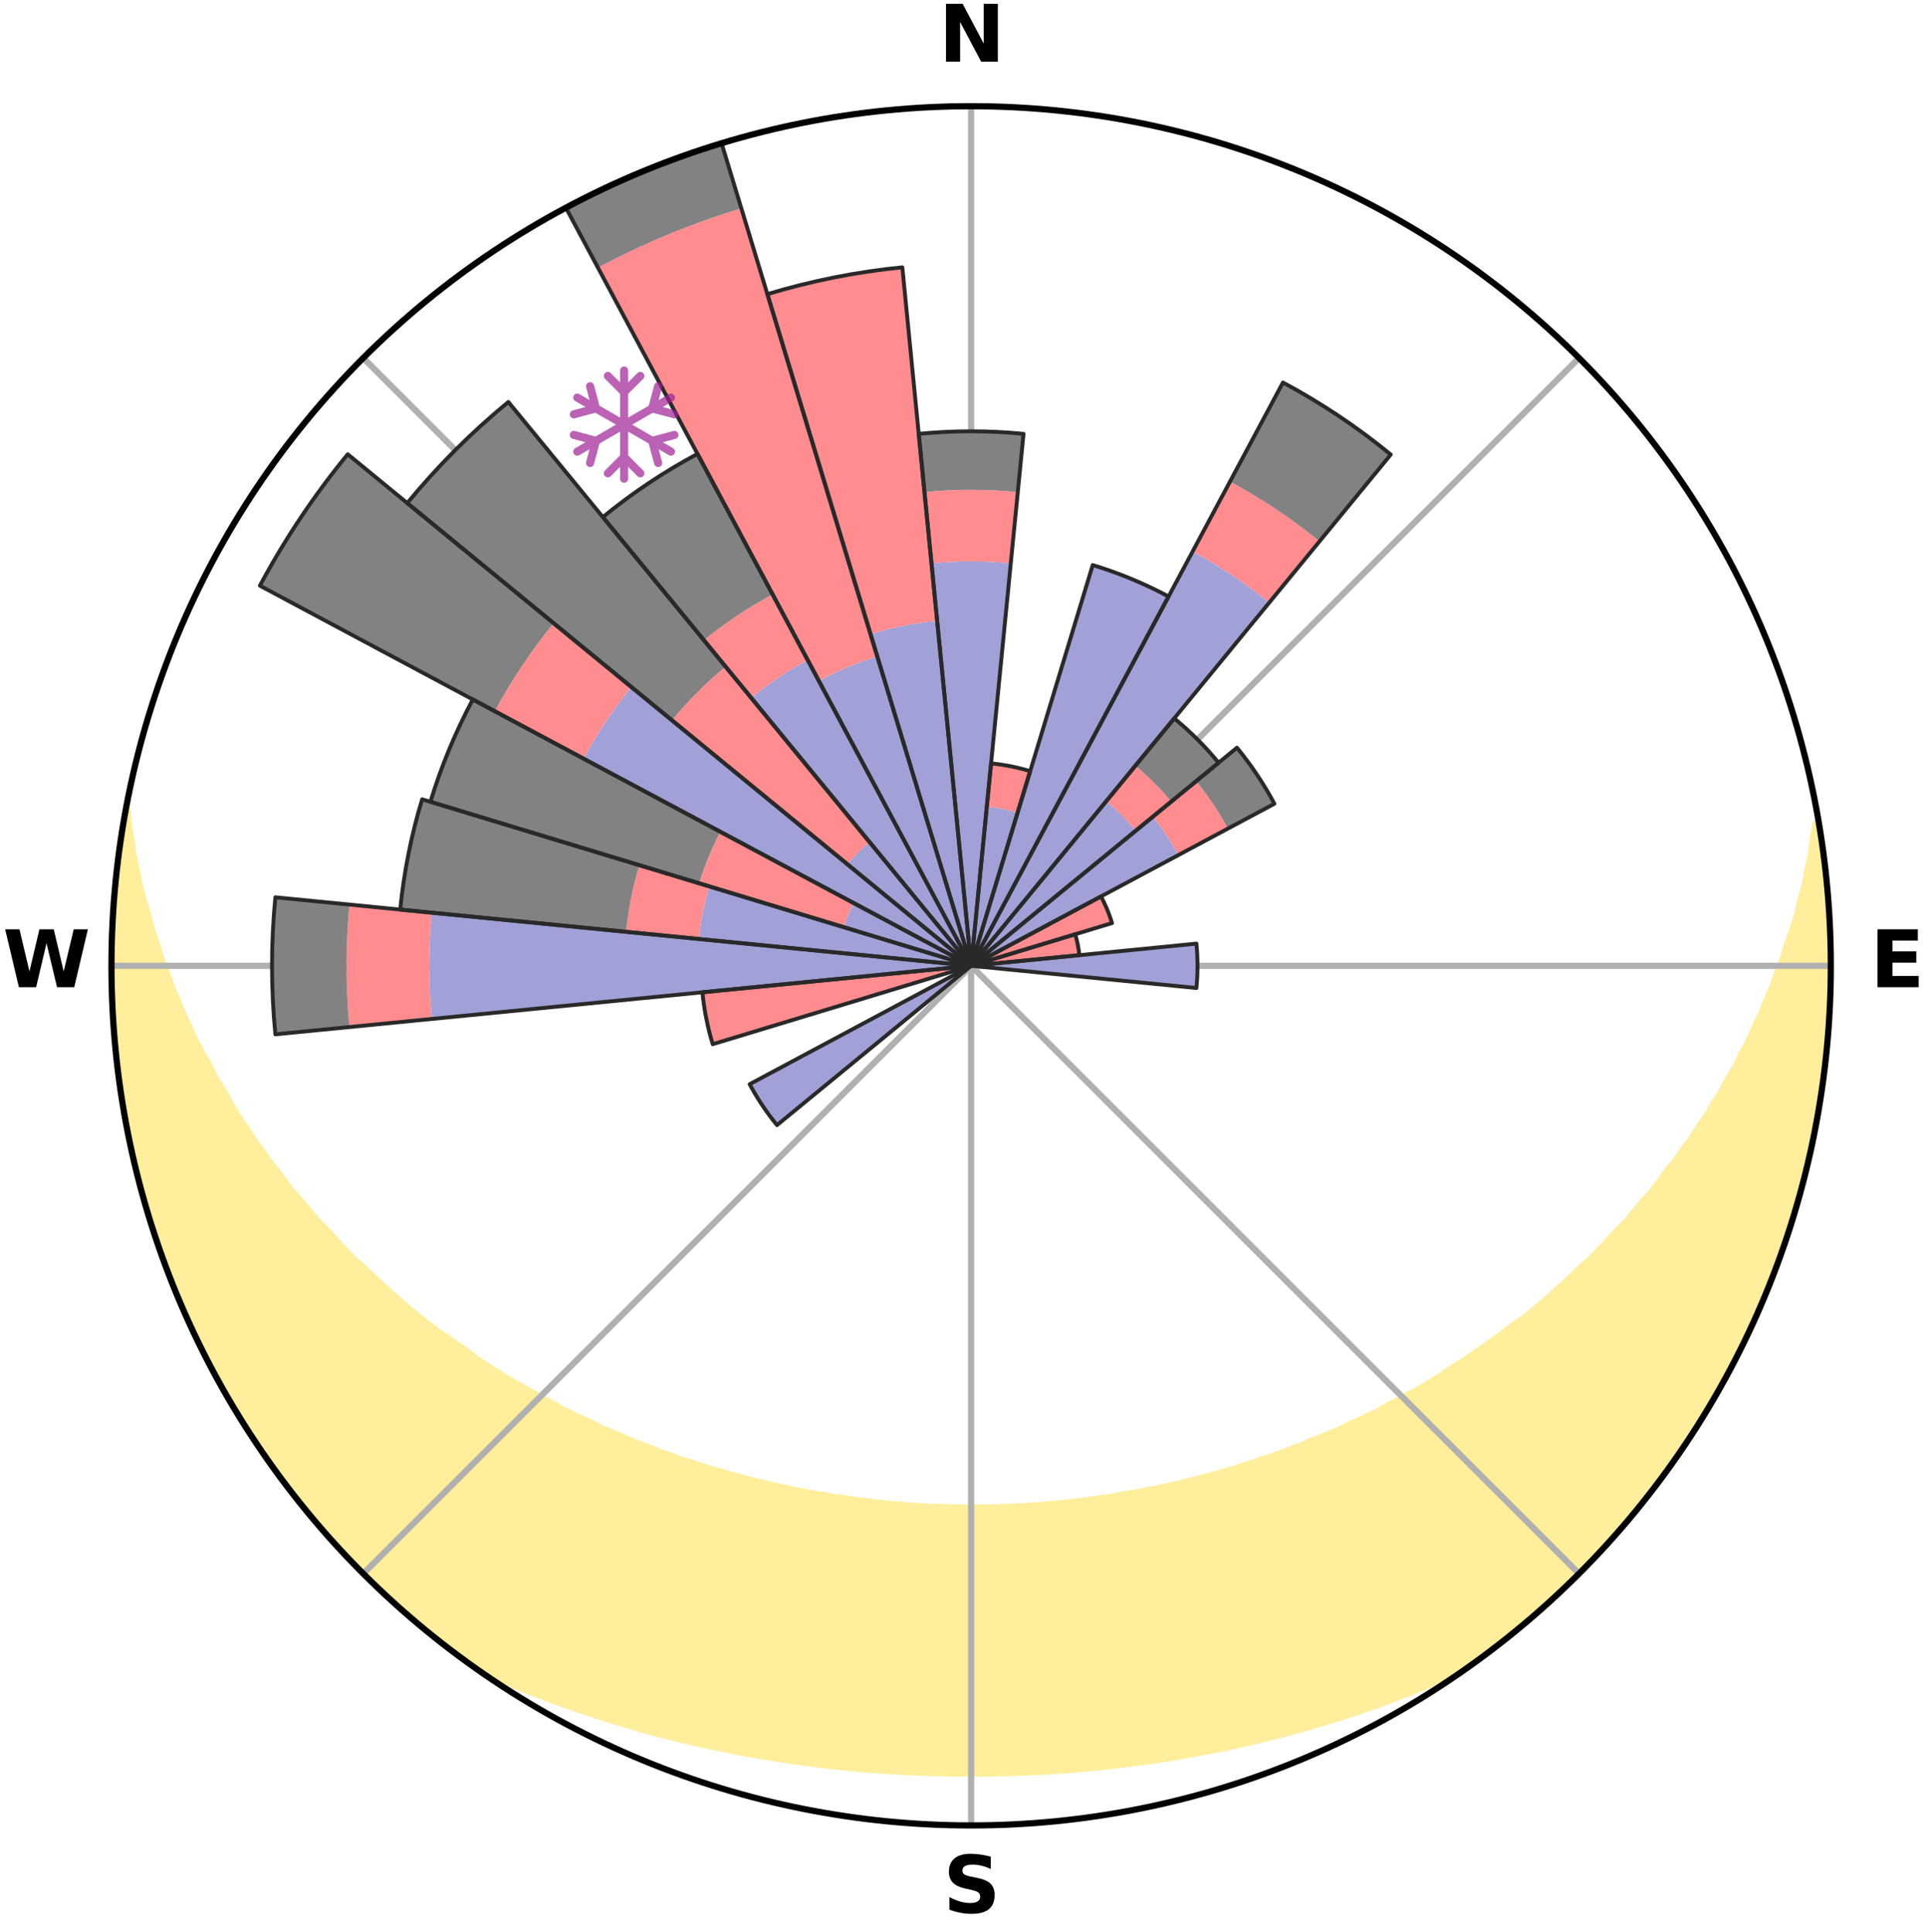 <?xml version="1.0" encoding="utf-8" standalone="no"?>
<!DOCTYPE svg PUBLIC "-//W3C//DTD SVG 1.1//EN"
  "http://www.w3.org/Graphics/SVG/1.1/DTD/svg11.dtd">
<svg xmlns:xlink="http://www.w3.org/1999/xlink" width="248.41pt" height="249.158pt" viewBox="0 0 248.41 249.158" xmlns="http://www.w3.org/2000/svg" version="1.1">
 <title>Ski Rose for Tyin-Filefjell</title>
 <defs>
  <style type="text/css">*{stroke-linejoin: round; stroke-linecap: butt}</style>
 </defs>
 <g id="figure_1">
  <g id="patch_1">
   <path d="M 0 249.158 
L 248.41 249.158 
L 248.41 0 
L 0 0 
z
" style="fill: #ffffff"/>
  </g>
  <g id="axes_1">
   <g id="patch_2">
    <path d="M 236.135 124.579 
C 236.135 110.018 233.267 95.599 227.695 82.147 
C 222.122 68.695 213.955 56.471 203.659 46.175 
C 193.363 35.879 181.139 27.711 167.687 22.139 
C 154.235 16.567 139.815 13.699 125.255 13.699 
C 110.694 13.699 96.275 16.567 82.823 22.139 
C 69.371 27.711 57.147 35.879 46.851 46.175 
C 36.555 56.471 28.387 68.695 22.815 82.147 
C 17.243 95.599 14.375 110.018 14.375 124.579 
C 14.375 139.14 17.243 153.559 22.815 167.011 
C 28.387 180.463 36.555 192.687 46.851 202.983 
C 57.147 213.279 69.371 221.447 82.823 227.019 
C 96.275 232.591 110.694 235.459 125.255 235.459 
C 139.815 235.459 154.235 232.591 167.687 227.019 
C 181.139 221.447 193.363 213.279 203.659 202.983 
C 213.955 192.687 222.122 180.463 227.695 167.011 
C 233.267 153.559 236.135 139.14 236.135 124.579 
M 125.255 124.579 
C 125.255 124.579 125.255 124.579 125.255 124.579 
C 125.255 124.579 125.255 124.579 125.255 124.579 
C 125.255 124.579 125.255 124.579 125.255 124.579 
C 125.255 124.579 125.255 124.579 125.255 124.579 
C 125.255 124.579 125.255 124.579 125.255 124.579 
C 125.255 124.579 125.255 124.579 125.255 124.579 
C 125.255 124.579 125.255 124.579 125.255 124.579 
C 125.255 124.579 125.255 124.579 125.255 124.579 
C 125.255 124.579 125.255 124.579 125.255 124.579 
C 125.255 124.579 125.255 124.579 125.255 124.579 
C 125.255 124.579 125.255 124.579 125.255 124.579 
C 125.255 124.579 125.255 124.579 125.255 124.579 
C 125.255 124.579 125.255 124.579 125.255 124.579 
C 125.255 124.579 125.255 124.579 125.255 124.579 
C 125.255 124.579 125.255 124.579 125.255 124.579 
C 125.255 124.579 125.255 124.579 125.255 124.579 
z
" style="fill: #ffffff"/>
   </g>
   <g id="PolyCollection_1">
    <defs>
     <path id="m8d775e0bfd" d="M 234.608 -142.878 
L 234.236 -142.816 
L 233.901 -140.816 
L 233.641 -138.848 
L 233.199 -136.878 
L 232.845 -134.939 
L 232.309 -133.004 
L 231.873 -131.1 
L 231.255 -129.207 
L 230.598 -127.338 
L 230.05 -125.494 
L 229.322 -123.671 
L 228.707 -121.87 
L 227.913 -120.097 
L 227.235 -118.342 
L 226.38 -116.62 
L 225.643 -114.913 
L 224.732 -113.245 
L 223.939 -111.587 
L 222.976 -109.975 
L 222.131 -108.368 
L 221.119 -106.812 
L 220.226 -105.257 
L 219.169 -103.759 
L 218.232 -102.257 
L 217.134 -100.818 
L 216.155 -99.37 
L 215.02 -97.989 
L 214.003 -96.597 
L 212.967 -95.231 
L 211.783 -93.938 
L 210.714 -92.627 
L 209.629 -91.343 
L 208.403 -90.138 
L 207.29 -88.909 
L 206.163 -87.707 
L 205.023 -86.532 
L 203.752 -85.442 
L 202.589 -84.321 
L 201.416 -83.227 
L 200.232 -82.159 
L 199.039 -81.117 
L 197.836 -80.101 
L 196.625 -79.111 
L 195.303 -78.215 
L 194.08 -77.277 
L 192.85 -76.364 
L 191.614 -75.476 
L 190.372 -74.613 
L 189.126 -73.774 
L 187.876 -72.959 
L 186.621 -72.167 
L 185.447 -71.326 
L 184.184 -70.581 
L 182.918 -69.859 
L 181.651 -69.159 
L 180.382 -68.481 
L 179.113 -67.825 
L 177.91 -67.116 
L 176.636 -66.503 
L 175.363 -65.91 
L 174.09 -65.337 
L 172.875 -64.712 
L 171.602 -64.179 
L 170.329 -63.665 
L 169.058 -63.169 
L 167.836 -62.623 
L 166.566 -62.165 
L 165.341 -61.656 
L 164.073 -61.233 
L 162.808 -60.827 
L 161.581 -60.373 
L 160.318 -60 
L 159.09 -59.582 
L 157.831 -59.241 
L 156.602 -58.857 
L 155.347 -58.547 
L 154.119 -58.197 
L 152.868 -57.915 
L 151.64 -57.598 
L 150.393 -57.345 
L 149.165 -57.058 
L 147.923 -56.832 
L 146.696 -56.576 
L 145.457 -56.376 
L 144.232 -56.15 
L 143.006 -55.94 
L 141.772 -55.778 
L 140.548 -55.597 
L 139.318 -55.459 
L 138.094 -55.305 
L 136.871 -55.167 
L 135.644 -55.064 
L 134.421 -54.953 
L 133.199 -54.856 
L 131.975 -54.788 
L 130.753 -54.719 
L 129.531 -54.672 
L 128.309 -54.629 
L 127.087 -54.6 
L 125.866 -54.587 
L 124.644 -54.587 
L 123.422 -54.604 
L 122.201 -54.635 
L 120.979 -54.673 
L 119.758 -54.731 
L 118.536 -54.803 
L 117.313 -54.875 
L 116.091 -54.974 
L 114.866 -55.067 
L 113.644 -55.194 
L 112.421 -55.335 
L 111.193 -55.463 
L 109.97 -55.632 
L 108.746 -55.816 
L 107.514 -55.981 
L 106.29 -56.194 
L 105.054 -56.383 
L 103.829 -56.625 
L 102.59 -56.84 
L 101.364 -57.112 
L 100.138 -57.401 
L 98.893 -57.656 
L 97.667 -57.976 
L 96.418 -58.26 
L 95.192 -58.612 
L 93.939 -58.925 
L 92.713 -59.31 
L 91.457 -59.653 
L 90.231 -60.073 
L 88.971 -60.448 
L 87.709 -60.839 
L 86.484 -61.311 
L 85.22 -61.736 
L 83.997 -62.245 
L 82.73 -62.706 
L 81.462 -63.184 
L 80.243 -63.75 
L 78.974 -64.265 
L 77.704 -64.799 
L 76.492 -65.425 
L 75.222 -65.998 
L 73.953 -66.592 
L 72.683 -67.207 
L 71.483 -67.915 
L 70.217 -68.572 
L 68.952 -69.25 
L 67.688 -69.95 
L 66.426 -70.673 
L 65.167 -71.418 
L 63.91 -72.186 
L 62.657 -72.978 
L 61.408 -73.793 
L 60.255 -74.703 
L 59.018 -75.566 
L 57.785 -76.454 
L 56.459 -77.297 
L 55.237 -78.235 
L 54.022 -79.198 
L 52.814 -80.187 
L 51.615 -81.202 
L 50.426 -82.243 
L 49.245 -83.309 
L 48.076 -84.402 
L 46.917 -85.521 
L 45.65 -86.609 
L 44.513 -87.783 
L 43.39 -88.983 
L 42.28 -90.21 
L 41.058 -91.413 
L 39.976 -92.695 
L 38.911 -94.003 
L 37.73 -95.294 
L 36.698 -96.657 
L 35.684 -98.047 
L 34.553 -99.425 
L 33.577 -100.87 
L 32.483 -102.306 
L 31.548 -103.805 
L 30.495 -105.3 
L 29.605 -106.851 
L 28.739 -108.428 
L 27.754 -110.007 
L 26.938 -111.635 
L 26.004 -113.271 
L 25.096 -114.935 
L 24.36 -116.639 
L 23.509 -118.356 
L 22.833 -120.107 
L 22.042 -121.876 
L 21.428 -123.673 
L 20.702 -125.491 
L 20.156 -127.331 
L 19.5 -129.196 
L 19.025 -131.076 
L 18.446 -132.985 
L 17.91 -134.915 
L 17.555 -136.85 
L 17.11 -138.817 
L 16.847 -140.781 
L 16.506 -142.777 
L 16.345 -144.764 
L 16.345 -144.764 
L 16.345 -144.764 
L 15.939 -142.872 
L 15.689 -140.954 
L 15.349 -139.048 
L 15.095 -137.13 
L 14.946 -135.201 
L 14.83 -133.27 
L 14.623 -131.346 
L 14.575 -129.411 
L 14.435 -127.481 
L 14.381 -125.547 
L 14.433 -123.612 
L 14.518 -121.679 
L 14.511 -119.744 
L 14.588 -117.81 
L 14.773 -115.884 
L 14.99 -113.962 
L 15.115 -112.03 
L 15.398 -110.116 
L 15.635 -108.196 
L 15.981 -106.293 
L 16.238 -104.374 
L 16.649 -102.483 
L 17.011 -100.582 
L 17.484 -98.706 
L 17.989 -96.838 
L 18.408 -94.948 
L 18.976 -93.098 
L 19.607 -91.268 
L 20.121 -89.402 
L 20.781 -87.583 
L 21.471 -85.776 
L 22.108 -83.948 
L 22.858 -82.165 
L 23.638 -80.395 
L 24.365 -78.601 
L 25.204 -76.857 
L 26.072 -75.128 
L 26.97 -73.415 
L 27.816 -71.674 
L 28.771 -69.991 
L 29.755 -68.325 
L 30.782 -66.686 
L 31.821 -65.055 
L 32.8 -63.384 
L 33.91 -61.799 
L 35.033 -60.224 
L 36.183 -58.67 
L 37.295 -57.085 
L 38.5 -55.571 
L 39.747 -54.092 
L 40.95 -52.576 
L 42.237 -51.131 
L 43.55 -49.71 
L 44.841 -48.27 
L 46.23 -46.922 
L 47.559 -45.515 
L 48.944 -44.164 
L 50.361 -42.847 
L 51.794 -41.546 
L 53.257 -40.28 
L 54.75 -39.05 
L 56.255 -37.835 
L 57.76 -36.619 
L 59.304 -35.452 
L 60.873 -34.319 
L 62.644 -33.48 
L 64.426 -32.677 
L 66.212 -31.901 
L 68.008 -31.16 
L 69.825 -30.478 
L 71.627 -29.792 
L 73.436 -29.14 
L 75.245 -28.511 
L 77.059 -27.914 
L 78.873 -27.338 
L 80.691 -26.794 
L 82.498 -26.246 
L 84.317 -25.747 
L 86.139 -25.279 
L 87.96 -24.828 
L 89.782 -24.408 
L 91.603 -24.005 
L 93.426 -23.631 
L 95.242 -23.256 
L 97.063 -22.922 
L 98.886 -22.617 
L 100.706 -22.326 
L 102.528 -22.064 
L 104.345 -21.806 
L 106.165 -21.58 
L 107.986 -21.383 
L 109.805 -21.199 
L 111.622 -21.03 
L 113.442 -20.895 
L 115.26 -20.774 
L 117.077 -20.67 
L 118.895 -20.598 
L 120.712 -20.538 
L 122.529 -20.5 
L 124.346 -20.486 
L 126.163 -20.486 
L 127.98 -20.501 
L 129.797 -20.54 
L 131.615 -20.592 
L 133.432 -20.674 
L 135.25 -20.775 
L 137.069 -20.888 
L 138.887 -21.035 
L 140.705 -21.198 
L 142.525 -21.374 
L 144.343 -21.588 
L 146.163 -21.814 
L 147.984 -22.054 
L 149.804 -22.323 
L 151.627 -22.605 
L 153.444 -22.933 
L 155.264 -23.268 
L 157.088 -23.618 
L 158.909 -23.999 
L 160.732 -24.395 
L 162.545 -24.842 
L 164.365 -25.293 
L 166.187 -25.761 
L 168.005 -26.261 
L 169.825 -26.779 
L 171.641 -27.329 
L 173.458 -27.898 
L 175.27 -28.502 
L 177.082 -29.125 
L 178.888 -29.783 
L 180.694 -30.462 
L 182.491 -31.178 
L 184.287 -31.918 
L 186.072 -32.695 
L 187.854 -33.497 
L 189.639 -34.316 
L 191.202 -35.456 
L 192.752 -36.615 
L 194.279 -37.804 
L 195.781 -39.024 
L 197.261 -40.27 
L 198.723 -41.539 
L 200.145 -42.851 
L 201.576 -44.154 
L 202.932 -45.534 
L 204.301 -46.901 
L 205.636 -48.3 
L 207.002 -49.672 
L 208.281 -51.124 
L 209.507 -52.621 
L 210.797 -54.063 
L 212.028 -55.557 
L 213.182 -57.11 
L 214.386 -58.626 
L 215.514 -60.198 
L 216.604 -61.797 
L 217.715 -63.381 
L 218.707 -65.043 
L 219.782 -66.653 
L 220.707 -68.354 
L 221.694 -70.017 
L 222.666 -71.689 
L 223.59 -73.389 
L 224.482 -75.106 
L 225.249 -76.884 
L 226.074 -78.633 
L 226.867 -80.397 
L 227.632 -82.173 
L 228.359 -83.965 
L 229.053 -85.771 
L 229.713 -87.588 
L 230.341 -89.418 
L 230.931 -91.26 
L 231.491 -93.111 
L 232.017 -94.971 
L 232.509 -96.841 
L 232.957 -98.722 
L 233.501 -100.581 
L 233.891 -102.477 
L 234.247 -104.378 
L 234.569 -106.286 
L 234.842 -108.201 
L 235.094 -110.118 
L 235.313 -112.04 
L 235.623 -113.952 
L 235.773 -115.881 
L 235.871 -117.814 
L 235.952 -119.746 
L 236 -121.679 
L 236.12 -123.612 
L 236.099 -125.546 
L 236.045 -127.48 
L 235.956 -129.412 
L 235.834 -131.342 
L 235.783 -133.278 
L 235.594 -135.204 
L 235.371 -137.125 
L 235.115 -139.042 
L 234.806 -140.952 
L 234.608 -142.878 
z
" style="stroke: #ffee9c"/>
    </defs>
    <g clip-path="url(#paec3a158d4)">
     <use xlink:href="#m8d775e0bfd" x="0" y="249.158" style="fill: #ffee9c; stroke: #ffee9c"/>
    </g>
   </g>
   <g id="matplotlib.axis_1">
    <g id="xtick_1">
     <g id="line2d_1">
      <path d="M 125.255 124.579 
L 125.255 13.699 
" clip-path="url(#paec3a158d4)" style="fill: none; stroke: #b0b0b0; stroke-width: 0.8; stroke-linecap: square"/>
     </g>
     <g id="text_1">
      <!-- N -->
      <g transform="translate(121.07 7.958) scale(0.1 -0.1)">
       <defs>
        <path id="DejaVuSans-Bold-4e" d="M 588 4666 
L 1931 4666 
L 3628 1466 
L 3628 4666 
L 4769 4666 
L 4769 0 
L 3425 0 
L 1728 3200 
L 1728 0 
L 588 0 
L 588 4666 
z
" transform="scale(0.016)"/>
       </defs>
       <use xlink:href="#DejaVuSans-Bold-4e"/>
      </g>
     </g>
    </g>
    <g id="xtick_2">
     <g id="line2d_2">
      <path d="M 125.255 124.579 
L 203.659 46.175 
" clip-path="url(#paec3a158d4)" style="fill: none; stroke: #b0b0b0; stroke-width: 0.8; stroke-linecap: square"/>
     </g>
    </g>
    <g id="xtick_3">
     <g id="line2d_3">
      <path d="M 125.255 124.579 
L 236.135 124.579 
" clip-path="url(#paec3a158d4)" style="fill: none; stroke: #b0b0b0; stroke-width: 0.8; stroke-linecap: square"/>
     </g>
     <g id="text_2">
      <!-- E -->
      <g transform="translate(241.219 127.338) scale(0.1 -0.1)">
       <defs>
        <path id="DejaVuSans-Bold-45" d="M 588 4666 
L 3834 4666 
L 3834 3756 
L 1791 3756 
L 1791 2888 
L 3713 2888 
L 3713 1978 
L 1791 1978 
L 1791 909 
L 3903 909 
L 3903 0 
L 588 0 
L 588 4666 
z
" transform="scale(0.016)"/>
       </defs>
       <use xlink:href="#DejaVuSans-Bold-45"/>
      </g>
     </g>
    </g>
    <g id="xtick_4">
     <g id="line2d_4">
      <path d="M 125.255 124.579 
L 203.659 202.983 
" clip-path="url(#paec3a158d4)" style="fill: none; stroke: #b0b0b0; stroke-width: 0.8; stroke-linecap: square"/>
     </g>
    </g>
    <g id="xtick_5">
     <g id="line2d_5">
      <path d="M 125.255 124.579 
L 125.255 235.459 
" clip-path="url(#paec3a158d4)" style="fill: none; stroke: #b0b0b0; stroke-width: 0.8; stroke-linecap: square"/>
     </g>
     <g id="text_3">
      <!-- S -->
      <g transform="translate(121.654 246.718) scale(0.1 -0.1)">
       <defs>
        <path id="DejaVuSans-Bold-53" d="M 3834 4519 
L 3834 3531 
Q 3450 3703 3084 3790 
Q 2719 3878 2394 3878 
Q 1963 3878 1756 3759 
Q 1550 3641 1550 3391 
Q 1550 3203 1689 3098 
Q 1828 2994 2194 2919 
L 2706 2816 
Q 3484 2659 3812 2340 
Q 4141 2022 4141 1434 
Q 4141 663 3683 286 
Q 3225 -91 2284 -91 
Q 1841 -91 1394 -6 
Q 947 78 500 244 
L 500 1259 
Q 947 1022 1364 901 
Q 1781 781 2169 781 
Q 2563 781 2772 912 
Q 2981 1044 2981 1288 
Q 2981 1506 2839 1625 
Q 2697 1744 2272 1838 
L 1806 1941 
Q 1106 2091 782 2419 
Q 459 2747 459 3303 
Q 459 4000 909 4375 
Q 1359 4750 2203 4750 
Q 2588 4750 2994 4692 
Q 3400 4634 3834 4519 
z
" transform="scale(0.016)"/>
       </defs>
       <use xlink:href="#DejaVuSans-Bold-53"/>
      </g>
     </g>
    </g>
    <g id="xtick_6">
     <g id="line2d_6">
      <path d="M 125.255 124.579 
L 46.851 202.983 
" clip-path="url(#paec3a158d4)" style="fill: none; stroke: #b0b0b0; stroke-width: 0.8; stroke-linecap: square"/>
     </g>
    </g>
    <g id="xtick_7">
     <g id="line2d_7">
      <path d="M 125.255 124.579 
L 14.375 124.579 
" clip-path="url(#paec3a158d4)" style="fill: none; stroke: #b0b0b0; stroke-width: 0.8; stroke-linecap: square"/>
     </g>
     <g id="text_4">
      <!-- W -->
      <g transform="translate(0.36 127.338) scale(0.1 -0.1)">
       <defs>
        <path id="DejaVuSans-Bold-57" d="M 191 4666 
L 1344 4666 
L 2150 1275 
L 2950 4666 
L 4109 4666 
L 4909 1275 
L 5716 4666 
L 6859 4666 
L 5759 0 
L 4372 0 
L 3525 3547 
L 2688 0 
L 1300 0 
L 191 4666 
z
" transform="scale(0.016)"/>
       </defs>
       <use xlink:href="#DejaVuSans-Bold-57"/>
      </g>
     </g>
    </g>
    <g id="xtick_8">
     <g id="line2d_8">
      <path d="M 125.255 124.579 
L 46.851 46.175 
" clip-path="url(#paec3a158d4)" style="fill: none; stroke: #b0b0b0; stroke-width: 0.8; stroke-linecap: square"/>
     </g>
    </g>
   </g>
   <g id="matplotlib.axis_2"/>
   <g id="patch_3">
    <path d="M 125.255 124.579 
C 125.255 124.579 125.255 124.579 125.255 124.579 
C 125.255 124.579 125.255 124.579 125.255 124.579 
L 125.255 124.579 
C 125.255 124.579 125.255 124.579 125.255 124.579 
C 125.255 124.579 125.255 124.579 125.255 124.579 
z
" clip-path="url(#paec3a158d4)" style="fill: #d9d9d9"/>
   </g>
   <g id="patch_4">
    <path d="M 125.255 124.579 
C 125.255 124.579 125.255 124.579 125.255 124.579 
C 125.255 124.579 125.255 124.579 125.255 124.579 
L 125.255 124.579 
C 125.255 124.579 125.255 124.579 125.255 124.579 
C 125.255 124.579 125.255 124.579 125.255 124.579 
z
" clip-path="url(#paec3a158d4)" style="fill: #d9d9d9"/>
   </g>
   <g id="patch_5">
    <path d="M 125.255 124.579 
C 125.255 124.579 125.255 124.579 125.255 124.579 
C 125.255 124.579 125.255 124.579 125.255 124.579 
L 125.255 124.579 
C 125.255 124.579 125.255 124.579 125.255 124.579 
C 125.255 124.579 125.255 124.579 125.255 124.579 
z
" clip-path="url(#paec3a158d4)" style="fill: #d9d9d9"/>
   </g>
   <g id="patch_6">
    <path d="M 125.255 124.579 
C 125.255 124.579 125.255 124.579 125.255 124.579 
C 125.255 124.579 125.255 124.579 125.255 124.579 
L 125.255 124.579 
C 125.255 124.579 125.255 124.579 125.255 124.579 
C 125.255 124.579 125.255 124.579 125.255 124.579 
z
" clip-path="url(#paec3a158d4)" style="fill: #d9d9d9"/>
   </g>
   <g id="patch_7">
    <path d="M 125.255 124.579 
C 125.255 124.579 125.255 124.579 125.255 124.579 
C 125.255 124.579 125.255 124.579 125.255 124.579 
L 125.255 124.579 
C 125.255 124.579 125.255 124.579 125.255 124.579 
C 125.255 124.579 125.255 124.579 125.255 124.579 
z
" clip-path="url(#paec3a158d4)" style="fill: #d9d9d9"/>
   </g>
   <g id="patch_8">
    <path d="M 125.255 124.579 
C 125.255 124.579 125.255 124.579 125.255 124.579 
C 125.255 124.579 125.255 124.579 125.255 124.579 
L 125.255 124.579 
C 125.255 124.579 125.255 124.579 125.255 124.579 
C 125.255 124.579 125.255 124.579 125.255 124.579 
z
" clip-path="url(#paec3a158d4)" style="fill: #d9d9d9"/>
   </g>
   <g id="patch_9">
    <path d="M 125.255 124.579 
C 125.255 124.579 125.255 124.579 125.255 124.579 
C 125.255 124.579 125.255 124.579 125.255 124.579 
L 125.255 124.579 
C 125.255 124.579 125.255 124.579 125.255 124.579 
C 125.255 124.579 125.255 124.579 125.255 124.579 
z
" clip-path="url(#paec3a158d4)" style="fill: #d9d9d9"/>
   </g>
   <g id="patch_10">
    <path d="M 125.255 124.579 
C 125.255 124.579 125.255 124.579 125.255 124.579 
C 125.255 124.579 125.255 124.579 125.255 124.579 
L 125.255 124.579 
C 125.255 124.579 125.255 124.579 125.255 124.579 
C 125.255 124.579 125.255 124.579 125.255 124.579 
z
" clip-path="url(#paec3a158d4)" style="fill: #d9d9d9"/>
   </g>
   <g id="patch_11">
    <path d="M 125.255 124.579 
C 125.255 124.579 125.255 124.579 125.255 124.579 
C 125.255 124.579 125.255 124.579 125.255 124.579 
L 125.255 124.579 
C 125.255 124.579 125.255 124.579 125.255 124.579 
C 125.255 124.579 125.255 124.579 125.255 124.579 
z
" clip-path="url(#paec3a158d4)" style="fill: #d9d9d9"/>
   </g>
   <g id="patch_12">
    <path d="M 125.255 124.579 
C 125.255 124.579 125.255 124.579 125.255 124.579 
C 125.255 124.579 125.255 124.579 125.255 124.579 
L 125.255 124.579 
C 125.255 124.579 125.255 124.579 125.255 124.579 
C 125.255 124.579 125.255 124.579 125.255 124.579 
z
" clip-path="url(#paec3a158d4)" style="fill: #d9d9d9"/>
   </g>
   <g id="patch_13">
    <path d="M 125.255 124.579 
C 125.255 124.579 125.255 124.579 125.255 124.579 
C 125.255 124.579 125.255 124.579 125.255 124.579 
L 125.255 124.579 
C 125.255 124.579 125.255 124.579 125.255 124.579 
C 125.255 124.579 125.255 124.579 125.255 124.579 
z
" clip-path="url(#paec3a158d4)" style="fill: #d9d9d9"/>
   </g>
   <g id="patch_14">
    <path d="M 125.255 124.579 
C 125.255 124.579 125.255 124.579 125.255 124.579 
C 125.255 124.579 125.255 124.579 125.255 124.579 
L 125.255 124.579 
C 125.255 124.579 125.255 124.579 125.255 124.579 
C 125.255 124.579 125.255 124.579 125.255 124.579 
z
" clip-path="url(#paec3a158d4)" style="fill: #d9d9d9"/>
   </g>
   <g id="patch_15">
    <path d="M 125.255 124.579 
C 125.255 124.579 125.255 124.579 125.255 124.579 
C 125.255 124.579 125.255 124.579 125.255 124.579 
L 125.255 124.579 
C 125.255 124.579 125.255 124.579 125.255 124.579 
C 125.255 124.579 125.255 124.579 125.255 124.579 
z
" clip-path="url(#paec3a158d4)" style="fill: #d9d9d9"/>
   </g>
   <g id="patch_16">
    <path d="M 125.255 124.579 
C 125.255 124.579 125.255 124.579 125.255 124.579 
C 125.255 124.579 125.255 124.579 125.255 124.579 
L 125.255 124.579 
C 125.255 124.579 125.255 124.579 125.255 124.579 
C 125.255 124.579 125.255 124.579 125.255 124.579 
z
" clip-path="url(#paec3a158d4)" style="fill: #d9d9d9"/>
   </g>
   <g id="patch_17">
    <path d="M 125.255 124.579 
C 125.255 124.579 125.255 124.579 125.255 124.579 
C 125.255 124.579 125.255 124.579 125.255 124.579 
L 125.255 124.579 
C 125.255 124.579 125.255 124.579 125.255 124.579 
C 125.255 124.579 125.255 124.579 125.255 124.579 
z
" clip-path="url(#paec3a158d4)" style="fill: #d9d9d9"/>
   </g>
   <g id="patch_18">
    <path d="M 125.255 124.579 
C 125.255 124.579 125.255 124.579 125.255 124.579 
C 125.255 124.579 125.255 124.579 125.255 124.579 
L 125.255 124.579 
C 125.255 124.579 125.255 124.579 125.255 124.579 
C 125.255 124.579 125.255 124.579 125.255 124.579 
z
" clip-path="url(#paec3a158d4)" style="fill: #d9d9d9"/>
   </g>
   <g id="patch_19">
    <path d="M 125.255 124.579 
C 125.255 124.579 125.255 124.579 125.255 124.579 
C 125.255 124.579 125.255 124.579 125.255 124.579 
L 125.255 124.579 
C 125.255 124.579 125.255 124.579 125.255 124.579 
C 125.255 124.579 125.255 124.579 125.255 124.579 
z
" clip-path="url(#paec3a158d4)" style="fill: #d9d9d9"/>
   </g>
   <g id="patch_20">
    <path d="M 125.255 124.579 
C 125.255 124.579 125.255 124.579 125.255 124.579 
C 125.255 124.579 125.255 124.579 125.255 124.579 
L 125.255 124.579 
C 125.255 124.579 125.255 124.579 125.255 124.579 
C 125.255 124.579 125.255 124.579 125.255 124.579 
z
" clip-path="url(#paec3a158d4)" style="fill: #d9d9d9"/>
   </g>
   <g id="patch_21">
    <path d="M 125.255 124.579 
C 125.255 124.579 125.255 124.579 125.255 124.579 
C 125.255 124.579 125.255 124.579 125.255 124.579 
L 125.255 124.579 
C 125.255 124.579 125.255 124.579 125.255 124.579 
C 125.255 124.579 125.255 124.579 125.255 124.579 
z
" clip-path="url(#paec3a158d4)" style="fill: #d9d9d9"/>
   </g>
   <g id="patch_22">
    <path d="M 125.255 124.579 
C 125.255 124.579 125.255 124.579 125.255 124.579 
C 125.255 124.579 125.255 124.579 125.255 124.579 
L 125.255 124.579 
C 125.255 124.579 125.255 124.579 125.255 124.579 
C 125.255 124.579 125.255 124.579 125.255 124.579 
z
" clip-path="url(#paec3a158d4)" style="fill: #d9d9d9"/>
   </g>
   <g id="patch_23">
    <path d="M 125.255 124.579 
C 125.255 124.579 125.255 124.579 125.255 124.579 
C 125.255 124.579 125.255 124.579 125.255 124.579 
L 125.255 124.579 
C 125.255 124.579 125.255 124.579 125.255 124.579 
C 125.255 124.579 125.255 124.579 125.255 124.579 
z
" clip-path="url(#paec3a158d4)" style="fill: #d9d9d9"/>
   </g>
   <g id="patch_24">
    <path d="M 125.255 124.579 
C 125.255 124.579 125.255 124.579 125.255 124.579 
C 125.255 124.579 125.255 124.579 125.255 124.579 
L 125.255 124.579 
C 125.255 124.579 125.255 124.579 125.255 124.579 
C 125.255 124.579 125.255 124.579 125.255 124.579 
z
" clip-path="url(#paec3a158d4)" style="fill: #d9d9d9"/>
   </g>
   <g id="patch_25">
    <path d="M 125.255 124.579 
C 125.255 124.579 125.255 124.579 125.255 124.579 
C 125.255 124.579 125.255 124.579 125.255 124.579 
L 125.255 124.579 
C 125.255 124.579 125.255 124.579 125.255 124.579 
C 125.255 124.579 125.255 124.579 125.255 124.579 
z
" clip-path="url(#paec3a158d4)" style="fill: #d9d9d9"/>
   </g>
   <g id="patch_26">
    <path d="M 125.255 124.579 
C 125.255 124.579 125.255 124.579 125.255 124.579 
C 125.255 124.579 125.255 124.579 125.255 124.579 
L 125.255 124.579 
C 125.255 124.579 125.255 124.579 125.255 124.579 
C 125.255 124.579 125.255 124.579 125.255 124.579 
z
" clip-path="url(#paec3a158d4)" style="fill: #d9d9d9"/>
   </g>
   <g id="patch_27">
    <path d="M 125.255 124.579 
C 125.255 124.579 125.255 124.579 125.255 124.579 
C 125.255 124.579 125.255 124.579 125.255 124.579 
L 125.255 124.579 
C 125.255 124.579 125.255 124.579 125.255 124.579 
C 125.255 124.579 125.255 124.579 125.255 124.579 
z
" clip-path="url(#paec3a158d4)" style="fill: #d9d9d9"/>
   </g>
   <g id="patch_28">
    <path d="M 125.255 124.579 
C 125.255 124.579 125.255 124.579 125.255 124.579 
C 125.255 124.579 125.255 124.579 125.255 124.579 
L 125.255 124.579 
C 125.255 124.579 125.255 124.579 125.255 124.579 
C 125.255 124.579 125.255 124.579 125.255 124.579 
z
" clip-path="url(#paec3a158d4)" style="fill: #d9d9d9"/>
   </g>
   <g id="patch_29">
    <path d="M 125.255 124.579 
C 125.255 124.579 125.255 124.579 125.255 124.579 
C 125.255 124.579 125.255 124.579 125.255 124.579 
L 125.255 124.579 
C 125.255 124.579 125.255 124.579 125.255 124.579 
C 125.255 124.579 125.255 124.579 125.255 124.579 
z
" clip-path="url(#paec3a158d4)" style="fill: #d9d9d9"/>
   </g>
   <g id="patch_30">
    <path d="M 125.255 124.579 
C 125.255 124.579 125.255 124.579 125.255 124.579 
C 125.255 124.579 125.255 124.579 125.255 124.579 
L 125.255 124.579 
C 125.255 124.579 125.255 124.579 125.255 124.579 
C 125.255 124.579 125.255 124.579 125.255 124.579 
z
" clip-path="url(#paec3a158d4)" style="fill: #d9d9d9"/>
   </g>
   <g id="patch_31">
    <path d="M 125.255 124.579 
C 125.255 124.579 125.255 124.579 125.255 124.579 
C 125.255 124.579 125.255 124.579 125.255 124.579 
L 125.255 124.579 
C 125.255 124.579 125.255 124.579 125.255 124.579 
C 125.255 124.579 125.255 124.579 125.255 124.579 
z
" clip-path="url(#paec3a158d4)" style="fill: #d9d9d9"/>
   </g>
   <g id="patch_32">
    <path d="M 125.255 124.579 
C 125.255 124.579 125.255 124.579 125.255 124.579 
C 125.255 124.579 125.255 124.579 125.255 124.579 
L 125.255 124.579 
C 125.255 124.579 125.255 124.579 125.255 124.579 
C 125.255 124.579 125.255 124.579 125.255 124.579 
z
" clip-path="url(#paec3a158d4)" style="fill: #d9d9d9"/>
   </g>
   <g id="patch_33">
    <path d="M 125.255 124.579 
C 125.255 124.579 125.255 124.579 125.255 124.579 
C 125.255 124.579 125.255 124.579 125.255 124.579 
L 125.255 124.579 
C 125.255 124.579 125.255 124.579 125.255 124.579 
C 125.255 124.579 125.255 124.579 125.255 124.579 
z
" clip-path="url(#paec3a158d4)" style="fill: #d9d9d9"/>
   </g>
   <g id="patch_34">
    <path d="M 125.255 124.579 
C 125.255 124.579 125.255 124.579 125.255 124.579 
C 125.255 124.579 125.255 124.579 125.255 124.579 
L 125.255 124.579 
C 125.255 124.579 125.255 124.579 125.255 124.579 
C 125.255 124.579 125.255 124.579 125.255 124.579 
z
" clip-path="url(#paec3a158d4)" style="fill: #d9d9d9"/>
   </g>
   <g id="patch_35">
    <path d="M 125.255 124.579 
C 125.255 124.579 125.255 124.579 125.255 124.579 
C 125.255 124.579 125.255 124.579 125.255 124.579 
L 130.368 72.666 
C 128.669 72.498 126.962 72.414 125.255 72.414 
C 123.547 72.414 121.841 72.498 120.142 72.666 
z
" clip-path="url(#paec3a158d4)" style="fill: #a1a1d8"/>
   </g>
   <g id="patch_36">
    <path d="M 125.255 124.579 
C 125.255 124.579 125.255 124.579 125.255 124.579 
C 125.255 124.579 125.255 124.579 125.255 124.579 
L 131.248 104.823 
C 130.601 104.627 129.945 104.463 129.282 104.331 
C 128.62 104.199 127.951 104.1 127.278 104.034 
z
" clip-path="url(#paec3a158d4)" style="fill: #a1a1d8"/>
   </g>
   <g id="patch_37">
    <path d="M 125.255 124.579 
C 125.255 124.579 125.255 124.579 125.255 124.579 
C 125.255 124.579 125.255 124.579 125.255 124.579 
L 150.718 76.94 
C 149.159 76.107 147.56 75.35 145.926 74.674 
C 144.293 73.997 142.627 73.401 140.935 72.888 
z
" clip-path="url(#paec3a158d4)" style="fill: #a1a1d8"/>
   </g>
   <g id="patch_38">
    <path d="M 125.255 124.579 
C 125.255 124.579 125.255 124.579 125.255 124.579 
C 125.255 124.579 125.255 124.579 125.255 124.579 
L 163.697 77.737 
C 162.164 76.479 160.57 75.297 158.92 74.195 
C 157.271 73.093 155.569 72.073 153.82 71.138 
z
" clip-path="url(#paec3a158d4)" style="fill: #a1a1d8"/>
   </g>
   <g id="patch_39">
    <path d="M 125.255 124.579 
C 125.255 124.579 125.255 124.579 125.255 124.579 
C 125.255 124.579 125.255 124.579 125.255 124.579 
L 146.482 107.159 
C 145.912 106.464 145.308 105.797 144.672 105.162 
C 144.036 104.526 143.37 103.922 142.675 103.352 
z
" clip-path="url(#paec3a158d4)" style="fill: #a1a1d8"/>
   </g>
   <g id="patch_40">
    <path d="M 125.255 124.579 
C 125.255 124.579 125.255 124.579 125.255 124.579 
C 125.255 124.579 125.255 124.579 125.255 124.579 
L 151.975 110.297 
C 151.508 109.422 150.998 108.571 150.447 107.746 
C 149.896 106.922 149.305 106.125 148.676 105.358 
z
" clip-path="url(#paec3a158d4)" style="fill: #a1a1d8"/>
   </g>
   <g id="patch_41">
    <path d="M 125.255 124.579 
C 125.255 124.579 125.255 124.579 125.255 124.579 
C 125.255 124.579 125.255 124.579 125.255 124.579 
L 125.255 124.579 
C 125.255 124.579 125.255 124.579 125.255 124.579 
C 125.255 124.579 125.255 124.579 125.255 124.579 
z
" clip-path="url(#paec3a158d4)" style="fill: #a1a1d8"/>
   </g>
   <g id="patch_42">
    <path d="M 125.255 124.579 
C 125.255 124.579 125.255 124.579 125.255 124.579 
C 125.255 124.579 125.255 124.579 125.255 124.579 
L 125.255 124.579 
C 125.255 124.579 125.255 124.579 125.255 124.579 
C 125.255 124.579 125.255 124.579 125.255 124.579 
z
" clip-path="url(#paec3a158d4)" style="fill: #a1a1d8"/>
   </g>
   <g id="patch_43">
    <path d="M 125.255 124.579 
C 125.255 124.579 125.255 124.579 125.255 124.579 
C 125.255 124.579 125.255 124.579 125.255 124.579 
L 154.31 127.441 
C 154.404 126.49 154.451 125.535 154.451 124.579 
C 154.451 123.623 154.404 122.668 154.31 121.717 
z
" clip-path="url(#paec3a158d4)" style="fill: #a1a1d8"/>
   </g>
   <g id="patch_44">
    <path d="M 125.255 124.579 
C 125.255 124.579 125.255 124.579 125.255 124.579 
C 125.255 124.579 125.255 124.579 125.255 124.579 
L 125.255 124.579 
C 125.255 124.579 125.255 124.579 125.255 124.579 
C 125.255 124.579 125.255 124.579 125.255 124.579 
z
" clip-path="url(#paec3a158d4)" style="fill: #a1a1d8"/>
   </g>
   <g id="patch_45">
    <path d="M 125.255 124.579 
C 125.255 124.579 125.255 124.579 125.255 124.579 
C 125.255 124.579 125.255 124.579 125.255 124.579 
L 125.255 124.579 
C 125.255 124.579 125.255 124.579 125.255 124.579 
C 125.255 124.579 125.255 124.579 125.255 124.579 
z
" clip-path="url(#paec3a158d4)" style="fill: #a1a1d8"/>
   </g>
   <g id="patch_46">
    <path d="M 125.255 124.579 
C 125.255 124.579 125.255 124.579 125.255 124.579 
C 125.255 124.579 125.255 124.579 125.255 124.579 
L 125.255 124.579 
C 125.255 124.579 125.255 124.579 125.255 124.579 
C 125.255 124.579 125.255 124.579 125.255 124.579 
z
" clip-path="url(#paec3a158d4)" style="fill: #a1a1d8"/>
   </g>
   <g id="patch_47">
    <path d="M 125.255 124.579 
C 125.255 124.579 125.255 124.579 125.255 124.579 
C 125.255 124.579 125.255 124.579 125.255 124.579 
L 125.255 124.579 
C 125.255 124.579 125.255 124.579 125.255 124.579 
C 125.255 124.579 125.255 124.579 125.255 124.579 
z
" clip-path="url(#paec3a158d4)" style="fill: #a1a1d8"/>
   </g>
   <g id="patch_48">
    <path d="M 125.255 124.579 
C 125.255 124.579 125.255 124.579 125.255 124.579 
C 125.255 124.579 125.255 124.579 125.255 124.579 
L 125.255 124.579 
C 125.255 124.579 125.255 124.579 125.255 124.579 
C 125.255 124.579 125.255 124.579 125.255 124.579 
z
" clip-path="url(#paec3a158d4)" style="fill: #a1a1d8"/>
   </g>
   <g id="patch_49">
    <path d="M 125.255 124.579 
C 125.255 124.579 125.255 124.579 125.255 124.579 
C 125.255 124.579 125.255 124.579 125.255 124.579 
L 125.255 124.579 
C 125.255 124.579 125.255 124.579 125.255 124.579 
C 125.255 124.579 125.255 124.579 125.255 124.579 
z
" clip-path="url(#paec3a158d4)" style="fill: #a1a1d8"/>
   </g>
   <g id="patch_50">
    <path d="M 125.255 124.579 
C 125.255 124.579 125.255 124.579 125.255 124.579 
C 125.255 124.579 125.255 124.579 125.255 124.579 
L 125.255 124.579 
C 125.255 124.579 125.255 124.579 125.255 124.579 
C 125.255 124.579 125.255 124.579 125.255 124.579 
z
" clip-path="url(#paec3a158d4)" style="fill: #a1a1d8"/>
   </g>
   <g id="patch_51">
    <path d="M 125.255 124.579 
C 125.255 124.579 125.255 124.579 125.255 124.579 
C 125.255 124.579 125.255 124.579 125.255 124.579 
L 125.255 124.579 
C 125.255 124.579 125.255 124.579 125.255 124.579 
C 125.255 124.579 125.255 124.579 125.255 124.579 
z
" clip-path="url(#paec3a158d4)" style="fill: #a1a1d8"/>
   </g>
   <g id="patch_52">
    <path d="M 125.255 124.579 
C 125.255 124.579 125.255 124.579 125.255 124.579 
C 125.255 124.579 125.255 124.579 125.255 124.579 
L 125.255 124.579 
C 125.255 124.579 125.255 124.579 125.255 124.579 
C 125.255 124.579 125.255 124.579 125.255 124.579 
z
" clip-path="url(#paec3a158d4)" style="fill: #a1a1d8"/>
   </g>
   <g id="patch_53">
    <path d="M 125.255 124.579 
C 125.255 124.579 125.255 124.579 125.255 124.579 
C 125.255 124.579 125.255 124.579 125.255 124.579 
L 125.255 124.579 
C 125.255 124.579 125.255 124.579 125.255 124.579 
C 125.255 124.579 125.255 124.579 125.255 124.579 
z
" clip-path="url(#paec3a158d4)" style="fill: #a1a1d8"/>
   </g>
   <g id="patch_54">
    <path d="M 125.255 124.579 
C 125.255 124.579 125.255 124.579 125.255 124.579 
C 125.255 124.579 125.255 124.579 125.255 124.579 
L 125.255 124.579 
C 125.255 124.579 125.255 124.579 125.255 124.579 
C 125.255 124.579 125.255 124.579 125.255 124.579 
z
" clip-path="url(#paec3a158d4)" style="fill: #a1a1d8"/>
   </g>
   <g id="patch_55">
    <path d="M 125.255 124.579 
C 125.255 124.579 125.255 124.579 125.255 124.579 
C 125.255 124.579 125.255 124.579 125.255 124.579 
L 125.255 124.579 
C 125.255 124.579 125.255 124.579 125.255 124.579 
C 125.255 124.579 125.255 124.579 125.255 124.579 
z
" clip-path="url(#paec3a158d4)" style="fill: #a1a1d8"/>
   </g>
   <g id="patch_56">
    <path d="M 125.255 124.579 
C 125.255 124.579 125.255 124.579 125.255 124.579 
C 125.255 124.579 125.255 124.579 125.255 124.579 
L 96.689 139.848 
C 97.189 140.783 97.734 141.693 98.323 142.574 
C 98.912 143.456 99.544 144.308 100.217 145.127 
z
" clip-path="url(#paec3a158d4)" style="fill: #a1a1d8"/>
   </g>
   <g id="patch_57">
    <path d="M 125.255 124.579 
C 125.255 124.579 125.255 124.579 125.255 124.579 
C 125.255 124.579 125.255 124.579 125.255 124.579 
L 125.255 124.579 
C 125.255 124.579 125.255 124.579 125.255 124.579 
C 125.255 124.579 125.255 124.579 125.255 124.579 
z
" clip-path="url(#paec3a158d4)" style="fill: #a1a1d8"/>
   </g>
   <g id="patch_58">
    <path d="M 125.255 124.579 
C 125.255 124.579 125.255 124.579 125.255 124.579 
C 125.255 124.579 125.255 124.579 125.255 124.579 
L 125.255 124.579 
C 125.255 124.579 125.255 124.579 125.255 124.579 
C 125.255 124.579 125.255 124.579 125.255 124.579 
z
" clip-path="url(#paec3a158d4)" style="fill: #a1a1d8"/>
   </g>
   <g id="patch_59">
    <path d="M 125.255 124.579 
C 125.255 124.579 125.255 124.579 125.255 124.579 
C 125.255 124.579 125.255 124.579 125.255 124.579 
L 55.699 117.728 
C 55.475 120.005 55.362 122.291 55.362 124.579 
C 55.362 126.867 55.475 129.153 55.699 131.43 
z
" clip-path="url(#paec3a158d4)" style="fill: #a1a1d8"/>
   </g>
   <g id="patch_60">
    <path d="M 125.255 124.579 
C 125.255 124.579 125.255 124.579 125.255 124.579 
C 125.255 124.579 125.255 124.579 125.255 124.579 
L 91.478 114.333 
C 91.143 115.439 90.862 116.56 90.637 117.693 
C 90.411 118.826 90.242 119.97 90.128 121.119 
z
" clip-path="url(#paec3a158d4)" style="fill: #a1a1d8"/>
   </g>
   <g id="patch_61">
    <path d="M 125.255 124.579 
C 125.255 124.579 125.255 124.579 125.255 124.579 
C 125.255 124.579 125.255 124.579 125.255 124.579 
L 110.106 116.482 
C 109.841 116.978 109.6 117.486 109.385 118.006 
C 109.17 118.525 108.98 119.055 108.817 119.593 
z
" clip-path="url(#paec3a158d4)" style="fill: #a1a1d8"/>
   </g>
   <g id="patch_62">
    <path d="M 125.255 124.579 
C 125.255 124.579 125.255 124.579 125.255 124.579 
C 125.255 124.579 125.255 124.579 125.255 124.579 
L 81.439 88.62 
C 80.262 90.054 79.156 91.545 78.125 93.088 
C 77.094 94.63 76.14 96.223 75.265 97.859 
z
" clip-path="url(#paec3a158d4)" style="fill: #a1a1d8"/>
   </g>
   <g id="patch_63">
    <path d="M 125.255 124.579 
C 125.255 124.579 125.255 124.579 125.255 124.579 
C 125.255 124.579 125.255 124.579 125.255 124.579 
L 112.158 108.62 
C 111.636 109.049 111.135 109.503 110.657 109.981 
C 110.179 110.459 109.725 110.96 109.296 111.482 
z
" clip-path="url(#paec3a158d4)" style="fill: #a1a1d8"/>
   </g>
   <g id="patch_64">
    <path d="M 125.255 124.579 
C 125.255 124.579 125.255 124.579 125.255 124.579 
C 125.255 124.579 125.255 124.579 125.255 124.579 
L 104.174 85.139 
C 102.883 85.829 101.627 86.582 100.41 87.396 
C 99.193 88.209 98.016 89.081 96.885 90.01 
z
" clip-path="url(#paec3a158d4)" style="fill: #a1a1d8"/>
   </g>
   <g id="patch_65">
    <path d="M 125.255 124.579 
C 125.255 124.579 125.255 124.579 125.255 124.579 
C 125.255 124.579 125.255 124.579 125.255 124.579 
L 113.154 84.689 
C 111.849 85.085 110.563 85.545 109.303 86.068 
C 108.042 86.59 106.808 87.173 105.605 87.817 
z
" clip-path="url(#paec3a158d4)" style="fill: #a1a1d8"/>
   </g>
   <g id="patch_66">
    <path d="M 125.255 124.579 
C 125.255 124.579 125.255 124.579 125.255 124.579 
C 125.255 124.579 125.255 124.579 125.255 124.579 
L 120.872 80.074 
C 119.415 80.218 117.966 80.433 116.53 80.718 
C 115.095 81.004 113.674 81.36 112.273 81.785 
z
" clip-path="url(#paec3a158d4)" style="fill: #a1a1d8"/>
   </g>
   <g id="patch_67">
    <path d="M 120.142 72.666 
C 121.841 72.498 123.547 72.414 125.255 72.414 
C 126.962 72.414 128.669 72.498 130.368 72.666 
L 131.273 63.472 
C 129.273 63.275 127.265 63.176 125.255 63.176 
C 123.245 63.176 121.236 63.275 119.236 63.472 
z
" clip-path="url(#paec3a158d4)" style="fill: #ff8c8e"/>
   </g>
   <g id="patch_68">
    <path d="M 127.278 104.034 
C 127.951 104.1 128.62 104.199 129.282 104.331 
C 129.945 104.463 130.601 104.627 131.248 104.823 
L 132.872 99.47 
C 132.05 99.221 131.216 99.012 130.374 98.844 
C 129.531 98.677 128.681 98.551 127.827 98.466 
z
" clip-path="url(#paec3a158d4)" style="fill: #ff8c8e"/>
   </g>
   <g id="patch_69">
    <path d="M 140.935 72.888 
C 142.627 73.401 144.293 73.997 145.926 74.674 
C 147.56 75.35 149.159 76.107 150.718 76.94 
L 150.718 76.94 
C 149.159 76.107 147.56 75.35 145.926 74.674 
C 144.293 73.997 142.627 73.401 140.935 72.888 
z
" clip-path="url(#paec3a158d4)" style="fill: #ff8c8e"/>
   </g>
   <g id="patch_70">
    <path d="M 153.82 71.138 
C 155.569 72.073 157.271 73.093 158.92 74.195 
C 160.57 75.297 162.164 76.479 163.697 77.737 
L 170.185 69.831 
C 168.393 68.36 166.53 66.979 164.603 65.691 
C 162.675 64.403 160.686 63.21 158.641 62.117 
z
" clip-path="url(#paec3a158d4)" style="fill: #ff8c8e"/>
   </g>
   <g id="patch_71">
    <path d="M 142.675 103.352 
C 143.37 103.922 144.036 104.526 144.672 105.162 
C 145.308 105.797 145.912 106.464 146.482 107.159 
L 151.063 103.399 
C 150.37 102.554 149.636 101.744 148.863 100.971 
C 148.09 100.198 147.28 99.464 146.435 98.771 
z
" clip-path="url(#paec3a158d4)" style="fill: #ff8c8e"/>
   </g>
   <g id="patch_72">
    <path d="M 148.676 105.358 
C 149.305 106.125 149.896 106.922 150.447 107.746 
C 150.998 108.571 151.508 109.422 151.975 110.297 
L 158.368 106.88 
C 157.789 105.796 157.157 104.741 156.474 103.719 
C 155.791 102.697 155.058 101.71 154.279 100.76 
z
" clip-path="url(#paec3a158d4)" style="fill: #ff8c8e"/>
   </g>
   <g id="patch_73">
    <path d="M 125.255 124.579 
C 125.255 124.579 125.255 124.579 125.255 124.579 
C 125.255 124.579 125.255 124.579 125.255 124.579 
L 143.428 119.066 
C 143.247 118.472 143.038 117.886 142.8 117.312 
C 142.562 116.737 142.296 116.175 142.003 115.627 
z
" clip-path="url(#paec3a158d4)" style="fill: #ff8c8e"/>
   </g>
   <g id="patch_74">
    <path d="M 125.255 124.579 
C 125.255 124.579 125.255 124.579 125.255 124.579 
C 125.255 124.579 125.255 124.579 125.255 124.579 
L 139.213 123.204 
C 139.168 122.747 139.1 122.293 139.011 121.843 
C 138.921 121.393 138.81 120.947 138.676 120.508 
z
" clip-path="url(#paec3a158d4)" style="fill: #ff8c8e"/>
   </g>
   <g id="patch_75">
    <path d="M 154.31 121.717 
C 154.404 122.668 154.451 123.623 154.451 124.579 
C 154.451 125.535 154.404 126.49 154.31 127.441 
L 154.31 127.441 
C 154.404 126.49 154.451 125.535 154.451 124.579 
C 154.451 123.623 154.404 122.668 154.31 121.717 
z
" clip-path="url(#paec3a158d4)" style="fill: #ff8c8e"/>
   </g>
   <g id="patch_76">
    <path d="M 125.255 124.579 
C 125.255 124.579 125.255 124.579 125.255 124.579 
C 125.255 124.579 125.255 124.579 125.255 124.579 
L 125.255 124.579 
C 125.255 124.579 125.255 124.579 125.255 124.579 
C 125.255 124.579 125.255 124.579 125.255 124.579 
z
" clip-path="url(#paec3a158d4)" style="fill: #ff8c8e"/>
   </g>
   <g id="patch_77">
    <path d="M 125.255 124.579 
C 125.255 124.579 125.255 124.579 125.255 124.579 
C 125.255 124.579 125.255 124.579 125.255 124.579 
L 125.255 124.579 
C 125.255 124.579 125.255 124.579 125.255 124.579 
C 125.255 124.579 125.255 124.579 125.255 124.579 
z
" clip-path="url(#paec3a158d4)" style="fill: #ff8c8e"/>
   </g>
   <g id="patch_78">
    <path d="M 125.255 124.579 
C 125.255 124.579 125.255 124.579 125.255 124.579 
C 125.255 124.579 125.255 124.579 125.255 124.579 
L 125.255 124.579 
C 125.255 124.579 125.255 124.579 125.255 124.579 
C 125.255 124.579 125.255 124.579 125.255 124.579 
z
" clip-path="url(#paec3a158d4)" style="fill: #ff8c8e"/>
   </g>
   <g id="patch_79">
    <path d="M 125.255 124.579 
C 125.255 124.579 125.255 124.579 125.255 124.579 
C 125.255 124.579 125.255 124.579 125.255 124.579 
L 125.255 124.579 
C 125.255 124.579 125.255 124.579 125.255 124.579 
C 125.255 124.579 125.255 124.579 125.255 124.579 
z
" clip-path="url(#paec3a158d4)" style="fill: #ff8c8e"/>
   </g>
   <g id="patch_80">
    <path d="M 125.255 124.579 
C 125.255 124.579 125.255 124.579 125.255 124.579 
C 125.255 124.579 125.255 124.579 125.255 124.579 
L 125.255 124.579 
C 125.255 124.579 125.255 124.579 125.255 124.579 
C 125.255 124.579 125.255 124.579 125.255 124.579 
z
" clip-path="url(#paec3a158d4)" style="fill: #ff8c8e"/>
   </g>
   <g id="patch_81">
    <path d="M 125.255 124.579 
C 125.255 124.579 125.255 124.579 125.255 124.579 
C 125.255 124.579 125.255 124.579 125.255 124.579 
L 125.255 124.579 
C 125.255 124.579 125.255 124.579 125.255 124.579 
C 125.255 124.579 125.255 124.579 125.255 124.579 
z
" clip-path="url(#paec3a158d4)" style="fill: #ff8c8e"/>
   </g>
   <g id="patch_82">
    <path d="M 125.255 124.579 
C 125.255 124.579 125.255 124.579 125.255 124.579 
C 125.255 124.579 125.255 124.579 125.255 124.579 
L 125.255 124.579 
C 125.255 124.579 125.255 124.579 125.255 124.579 
C 125.255 124.579 125.255 124.579 125.255 124.579 
z
" clip-path="url(#paec3a158d4)" style="fill: #ff8c8e"/>
   </g>
   <g id="patch_83">
    <path d="M 125.255 124.579 
C 125.255 124.579 125.255 124.579 125.255 124.579 
C 125.255 124.579 125.255 124.579 125.255 124.579 
L 125.255 124.579 
C 125.255 124.579 125.255 124.579 125.255 124.579 
C 125.255 124.579 125.255 124.579 125.255 124.579 
z
" clip-path="url(#paec3a158d4)" style="fill: #ff8c8e"/>
   </g>
   <g id="patch_84">
    <path d="M 125.255 124.579 
C 125.255 124.579 125.255 124.579 125.255 124.579 
C 125.255 124.579 125.255 124.579 125.255 124.579 
L 125.255 124.579 
C 125.255 124.579 125.255 124.579 125.255 124.579 
C 125.255 124.579 125.255 124.579 125.255 124.579 
z
" clip-path="url(#paec3a158d4)" style="fill: #ff8c8e"/>
   </g>
   <g id="patch_85">
    <path d="M 125.255 124.579 
C 125.255 124.579 125.255 124.579 125.255 124.579 
C 125.255 124.579 125.255 124.579 125.255 124.579 
L 125.255 124.579 
C 125.255 124.579 125.255 124.579 125.255 124.579 
C 125.255 124.579 125.255 124.579 125.255 124.579 
z
" clip-path="url(#paec3a158d4)" style="fill: #ff8c8e"/>
   </g>
   <g id="patch_86">
    <path d="M 125.255 124.579 
C 125.255 124.579 125.255 124.579 125.255 124.579 
C 125.255 124.579 125.255 124.579 125.255 124.579 
L 125.255 124.579 
C 125.255 124.579 125.255 124.579 125.255 124.579 
C 125.255 124.579 125.255 124.579 125.255 124.579 
z
" clip-path="url(#paec3a158d4)" style="fill: #ff8c8e"/>
   </g>
   <g id="patch_87">
    <path d="M 125.255 124.579 
C 125.255 124.579 125.255 124.579 125.255 124.579 
C 125.255 124.579 125.255 124.579 125.255 124.579 
L 125.255 124.579 
C 125.255 124.579 125.255 124.579 125.255 124.579 
C 125.255 124.579 125.255 124.579 125.255 124.579 
z
" clip-path="url(#paec3a158d4)" style="fill: #ff8c8e"/>
   </g>
   <g id="patch_88">
    <path d="M 100.217 145.127 
C 99.544 144.308 98.912 143.456 98.323 142.574 
C 97.734 141.693 97.189 140.783 96.689 139.848 
L 96.689 139.848 
C 97.189 140.783 97.734 141.693 98.323 142.574 
C 98.912 143.456 99.544 144.308 100.217 145.127 
z
" clip-path="url(#paec3a158d4)" style="fill: #ff8c8e"/>
   </g>
   <g id="patch_89">
    <path d="M 125.255 124.579 
C 125.255 124.579 125.255 124.579 125.255 124.579 
C 125.255 124.579 125.255 124.579 125.255 124.579 
L 125.255 124.579 
C 125.255 124.579 125.255 124.579 125.255 124.579 
C 125.255 124.579 125.255 124.579 125.255 124.579 
z
" clip-path="url(#paec3a158d4)" style="fill: #ff8c8e"/>
   </g>
   <g id="patch_90">
    <path d="M 125.255 124.579 
C 125.255 124.579 125.255 124.579 125.255 124.579 
C 125.255 124.579 125.255 124.579 125.255 124.579 
L 90.594 127.993 
C 90.705 129.127 90.873 130.256 91.095 131.374 
C 91.318 132.492 91.595 133.598 91.926 134.689 
z
" clip-path="url(#paec3a158d4)" style="fill: #ff8c8e"/>
   </g>
   <g id="patch_91">
    <path d="M 55.699 131.43 
C 55.475 129.153 55.362 126.867 55.362 124.579 
C 55.362 122.291 55.475 120.005 55.699 117.728 
L 45.073 116.682 
C 44.815 119.306 44.685 121.942 44.685 124.579 
C 44.685 127.216 44.815 129.852 45.073 132.476 
z
" clip-path="url(#paec3a158d4)" style="fill: #ff8c8e"/>
   </g>
   <g id="patch_92">
    <path d="M 90.128 121.119 
C 90.242 119.97 90.411 118.826 90.637 117.693 
C 90.862 116.56 91.143 115.439 91.478 114.333 
L 82.46 111.598 
C 82.035 112.998 81.68 114.419 81.394 115.855 
C 81.108 117.29 80.894 118.739 80.75 120.196 
z
" clip-path="url(#paec3a158d4)" style="fill: #ff8c8e"/>
   </g>
   <g id="patch_93">
    <path d="M 108.817 119.593 
C 108.98 119.055 109.17 118.525 109.385 118.006 
C 109.6 117.486 109.841 116.978 110.106 116.482 
L 92.921 107.296 
C 92.355 108.355 91.842 109.44 91.383 110.549 
C 90.923 111.657 90.519 112.788 90.17 113.936 
z
" clip-path="url(#paec3a158d4)" style="fill: #ff8c8e"/>
   </g>
   <g id="patch_94">
    <path d="M 75.265 97.859 
C 76.14 96.223 77.094 94.63 78.125 93.088 
C 79.156 91.545 80.262 90.054 81.439 88.62 
L 71.409 80.389 
C 69.962 82.151 68.603 83.984 67.337 85.879 
C 66.07 87.775 64.897 89.732 63.822 91.743 
z
" clip-path="url(#paec3a158d4)" style="fill: #ff8c8e"/>
   </g>
   <g id="patch_95">
    <path d="M 109.296 111.482 
C 109.725 110.96 110.179 110.459 110.657 109.981 
C 111.135 109.503 111.636 109.049 112.158 108.62 
L 93.588 85.993 
C 92.325 87.03 91.114 88.127 89.959 89.283 
C 88.803 90.438 87.705 91.649 86.669 92.912 
z
" clip-path="url(#paec3a158d4)" style="fill: #ff8c8e"/>
   </g>
   <g id="patch_96">
    <path d="M 96.885 90.01 
C 98.016 89.081 99.193 88.209 100.41 87.396 
C 101.627 86.582 102.883 85.829 104.174 85.139 
L 99.649 76.673 
C 98.081 77.511 96.555 78.426 95.076 79.414 
C 93.598 80.402 92.169 81.461 90.795 82.589 
z
" clip-path="url(#paec3a158d4)" style="fill: #ff8c8e"/>
   </g>
   <g id="patch_97">
    <path d="M 105.605 87.817 
C 106.808 87.173 108.042 86.59 109.303 86.068 
C 110.563 85.545 111.849 85.085 113.154 84.689 
L 95.615 26.87 
C 92.417 27.84 89.268 28.966 86.181 30.245 
C 83.093 31.524 80.07 32.954 77.122 34.53 
z
" clip-path="url(#paec3a158d4)" style="fill: #ff8c8e"/>
   </g>
   <g id="patch_98">
    <path d="M 112.273 81.785 
C 113.674 81.36 115.095 81.004 116.53 80.718 
C 117.966 80.433 119.415 80.218 120.872 80.074 
L 116.381 34.482 
C 113.432 34.772 110.499 35.207 107.593 35.785 
C 104.686 36.364 101.81 37.084 98.974 37.944 
z
" clip-path="url(#paec3a158d4)" style="fill: #ff8c8e"/>
   </g>
   <g id="patch_99">
    <path d="M 119.236 63.472 
C 121.236 63.275 123.245 63.176 125.255 63.176 
C 127.265 63.176 129.273 63.275 131.273 63.472 
L 132.013 55.963 
C 129.767 55.742 127.512 55.631 125.255 55.631 
C 122.998 55.631 120.743 55.742 118.497 55.963 
z
" clip-path="url(#paec3a158d4)" style="fill: #828282"/>
   </g>
   <g id="patch_100">
    <path d="M 127.827 98.466 
C 128.681 98.551 129.531 98.677 130.374 98.844 
C 131.216 99.012 132.05 99.221 132.872 99.47 
L 132.872 99.47 
C 132.05 99.221 131.216 99.012 130.374 98.844 
C 129.531 98.677 128.681 98.551 127.827 98.466 
z
" clip-path="url(#paec3a158d4)" style="fill: #828282"/>
   </g>
   <g id="patch_101">
    <path d="M 140.935 72.888 
C 142.627 73.401 144.293 73.997 145.926 74.674 
C 147.56 75.35 149.159 76.107 150.718 76.94 
L 150.718 76.94 
C 149.159 76.107 147.56 75.35 145.926 74.674 
C 144.293 73.997 142.627 73.401 140.935 72.888 
z
" clip-path="url(#paec3a158d4)" style="fill: #828282"/>
   </g>
   <g id="patch_102">
    <path d="M 158.641 62.117 
C 160.686 63.21 162.675 64.403 164.603 65.691 
C 166.53 66.979 168.393 68.36 170.185 69.831 
L 179.377 58.631 
C 177.218 56.86 174.974 55.195 172.652 53.644 
C 170.33 52.093 167.934 50.656 165.471 49.34 
z
" clip-path="url(#paec3a158d4)" style="fill: #828282"/>
   </g>
   <g id="patch_103">
    <path d="M 146.435 98.771 
C 147.28 99.464 148.09 100.198 148.863 100.971 
C 149.636 101.744 150.37 102.554 151.063 103.399 
L 157.172 98.385 
C 156.315 97.341 155.407 96.339 154.451 95.383 
C 153.495 94.427 152.493 93.519 151.449 92.662 
z
" clip-path="url(#paec3a158d4)" style="fill: #828282"/>
   </g>
   <g id="patch_104">
    <path d="M 154.279 100.76 
C 155.058 101.71 155.791 102.697 156.474 103.719 
C 157.157 104.741 157.789 105.796 158.368 106.88 
L 164.37 103.672 
C 163.685 102.391 162.939 101.145 162.132 99.938 
C 161.326 98.731 160.46 97.565 159.539 96.442 
z
" clip-path="url(#paec3a158d4)" style="fill: #828282"/>
   </g>
   <g id="patch_105">
    <path d="M 142.003 115.627 
C 142.296 116.175 142.562 116.737 142.8 117.312 
C 143.038 117.886 143.247 118.472 143.428 119.066 
L 143.428 119.066 
C 143.247 118.472 143.038 117.886 142.8 117.312 
C 142.562 116.737 142.296 116.175 142.003 115.627 
z
" clip-path="url(#paec3a158d4)" style="fill: #828282"/>
   </g>
   <g id="patch_106">
    <path d="M 138.676 120.508 
C 138.81 120.947 138.921 121.393 139.011 121.843 
C 139.1 122.293 139.168 122.747 139.213 123.204 
L 139.213 123.204 
C 139.168 122.747 139.1 122.293 139.011 121.843 
C 138.921 121.393 138.81 120.947 138.676 120.508 
z
" clip-path="url(#paec3a158d4)" style="fill: #828282"/>
   </g>
   <g id="patch_107">
    <path d="M 154.31 121.717 
C 154.404 122.668 154.451 123.623 154.451 124.579 
C 154.451 125.535 154.404 126.49 154.31 127.441 
L 154.31 127.441 
C 154.404 126.49 154.451 125.535 154.451 124.579 
C 154.451 123.623 154.404 122.668 154.31 121.717 
z
" clip-path="url(#paec3a158d4)" style="fill: #828282"/>
   </g>
   <g id="patch_108">
    <path d="M 125.255 124.579 
C 125.255 124.579 125.255 124.579 125.255 124.579 
C 125.255 124.579 125.255 124.579 125.255 124.579 
L 125.255 124.579 
C 125.255 124.579 125.255 124.579 125.255 124.579 
C 125.255 124.579 125.255 124.579 125.255 124.579 
z
" clip-path="url(#paec3a158d4)" style="fill: #828282"/>
   </g>
   <g id="patch_109">
    <path d="M 125.255 124.579 
C 125.255 124.579 125.255 124.579 125.255 124.579 
C 125.255 124.579 125.255 124.579 125.255 124.579 
L 125.255 124.579 
C 125.255 124.579 125.255 124.579 125.255 124.579 
C 125.255 124.579 125.255 124.579 125.255 124.579 
z
" clip-path="url(#paec3a158d4)" style="fill: #828282"/>
   </g>
   <g id="patch_110">
    <path d="M 125.255 124.579 
C 125.255 124.579 125.255 124.579 125.255 124.579 
C 125.255 124.579 125.255 124.579 125.255 124.579 
L 125.255 124.579 
C 125.255 124.579 125.255 124.579 125.255 124.579 
C 125.255 124.579 125.255 124.579 125.255 124.579 
z
" clip-path="url(#paec3a158d4)" style="fill: #828282"/>
   </g>
   <g id="patch_111">
    <path d="M 125.255 124.579 
C 125.255 124.579 125.255 124.579 125.255 124.579 
C 125.255 124.579 125.255 124.579 125.255 124.579 
L 125.255 124.579 
C 125.255 124.579 125.255 124.579 125.255 124.579 
C 125.255 124.579 125.255 124.579 125.255 124.579 
z
" clip-path="url(#paec3a158d4)" style="fill: #828282"/>
   </g>
   <g id="patch_112">
    <path d="M 125.255 124.579 
C 125.255 124.579 125.255 124.579 125.255 124.579 
C 125.255 124.579 125.255 124.579 125.255 124.579 
L 125.255 124.579 
C 125.255 124.579 125.255 124.579 125.255 124.579 
C 125.255 124.579 125.255 124.579 125.255 124.579 
z
" clip-path="url(#paec3a158d4)" style="fill: #828282"/>
   </g>
   <g id="patch_113">
    <path d="M 125.255 124.579 
C 125.255 124.579 125.255 124.579 125.255 124.579 
C 125.255 124.579 125.255 124.579 125.255 124.579 
L 125.255 124.579 
C 125.255 124.579 125.255 124.579 125.255 124.579 
C 125.255 124.579 125.255 124.579 125.255 124.579 
z
" clip-path="url(#paec3a158d4)" style="fill: #828282"/>
   </g>
   <g id="patch_114">
    <path d="M 125.255 124.579 
C 125.255 124.579 125.255 124.579 125.255 124.579 
C 125.255 124.579 125.255 124.579 125.255 124.579 
L 125.255 124.579 
C 125.255 124.579 125.255 124.579 125.255 124.579 
C 125.255 124.579 125.255 124.579 125.255 124.579 
z
" clip-path="url(#paec3a158d4)" style="fill: #828282"/>
   </g>
   <g id="patch_115">
    <path d="M 125.255 124.579 
C 125.255 124.579 125.255 124.579 125.255 124.579 
C 125.255 124.579 125.255 124.579 125.255 124.579 
L 125.255 124.579 
C 125.255 124.579 125.255 124.579 125.255 124.579 
C 125.255 124.579 125.255 124.579 125.255 124.579 
z
" clip-path="url(#paec3a158d4)" style="fill: #828282"/>
   </g>
   <g id="patch_116">
    <path d="M 125.255 124.579 
C 125.255 124.579 125.255 124.579 125.255 124.579 
C 125.255 124.579 125.255 124.579 125.255 124.579 
L 125.255 124.579 
C 125.255 124.579 125.255 124.579 125.255 124.579 
C 125.255 124.579 125.255 124.579 125.255 124.579 
z
" clip-path="url(#paec3a158d4)" style="fill: #828282"/>
   </g>
   <g id="patch_117">
    <path d="M 125.255 124.579 
C 125.255 124.579 125.255 124.579 125.255 124.579 
C 125.255 124.579 125.255 124.579 125.255 124.579 
L 125.255 124.579 
C 125.255 124.579 125.255 124.579 125.255 124.579 
C 125.255 124.579 125.255 124.579 125.255 124.579 
z
" clip-path="url(#paec3a158d4)" style="fill: #828282"/>
   </g>
   <g id="patch_118">
    <path d="M 125.255 124.579 
C 125.255 124.579 125.255 124.579 125.255 124.579 
C 125.255 124.579 125.255 124.579 125.255 124.579 
L 125.255 124.579 
C 125.255 124.579 125.255 124.579 125.255 124.579 
C 125.255 124.579 125.255 124.579 125.255 124.579 
z
" clip-path="url(#paec3a158d4)" style="fill: #828282"/>
   </g>
   <g id="patch_119">
    <path d="M 125.255 124.579 
C 125.255 124.579 125.255 124.579 125.255 124.579 
C 125.255 124.579 125.255 124.579 125.255 124.579 
L 125.255 124.579 
C 125.255 124.579 125.255 124.579 125.255 124.579 
C 125.255 124.579 125.255 124.579 125.255 124.579 
z
" clip-path="url(#paec3a158d4)" style="fill: #828282"/>
   </g>
   <g id="patch_120">
    <path d="M 100.217 145.127 
C 99.544 144.308 98.912 143.456 98.323 142.574 
C 97.734 141.693 97.189 140.783 96.689 139.848 
L 96.689 139.848 
C 97.189 140.783 97.734 141.693 98.323 142.574 
C 98.912 143.456 99.544 144.308 100.217 145.127 
z
" clip-path="url(#paec3a158d4)" style="fill: #828282"/>
   </g>
   <g id="patch_121">
    <path d="M 125.255 124.579 
C 125.255 124.579 125.255 124.579 125.255 124.579 
C 125.255 124.579 125.255 124.579 125.255 124.579 
L 125.255 124.579 
C 125.255 124.579 125.255 124.579 125.255 124.579 
C 125.255 124.579 125.255 124.579 125.255 124.579 
z
" clip-path="url(#paec3a158d4)" style="fill: #828282"/>
   </g>
   <g id="patch_122">
    <path d="M 91.926 134.689 
C 91.595 133.598 91.318 132.492 91.095 131.374 
C 90.873 130.256 90.705 129.127 90.594 127.993 
L 90.594 127.993 
C 90.705 129.127 90.873 130.256 91.095 131.374 
C 91.318 132.492 91.595 133.598 91.926 134.689 
z
" clip-path="url(#paec3a158d4)" style="fill: #828282"/>
   </g>
   <g id="patch_123">
    <path d="M 45.073 132.476 
C 44.815 129.852 44.685 127.216 44.685 124.579 
C 44.685 121.942 44.815 119.306 45.073 116.682 
L 35.519 115.741 
C 35.229 118.678 35.085 121.628 35.085 124.579 
C 35.085 127.53 35.229 130.48 35.519 133.417 
z
" clip-path="url(#paec3a158d4)" style="fill: #828282"/>
   </g>
   <g id="patch_124">
    <path d="M 80.75 120.196 
C 80.894 118.739 81.108 117.29 81.394 115.855 
C 81.68 114.419 82.035 112.998 82.46 111.598 
L 54.447 103.1 
C 53.744 105.417 53.155 107.768 52.683 110.144 
C 52.21 112.519 51.855 114.916 51.617 117.326 
z
" clip-path="url(#paec3a158d4)" style="fill: #828282"/>
   </g>
   <g id="patch_125">
    <path d="M 90.17 113.936 
C 90.519 112.788 90.923 111.657 91.383 110.549 
C 91.842 109.44 92.355 108.355 92.921 107.296 
L 60.982 90.225 
C 59.858 92.328 58.837 94.486 57.925 96.69 
C 57.012 98.894 56.208 101.141 55.515 103.424 
z
" clip-path="url(#paec3a158d4)" style="fill: #828282"/>
   </g>
   <g id="patch_126">
    <path d="M 63.822 91.743 
C 64.897 89.732 66.07 87.775 67.337 85.879 
C 68.603 83.984 69.962 82.151 71.409 80.389 
L 44.85 58.593 
C 42.691 61.225 40.661 63.961 38.77 66.792 
C 36.878 69.622 35.127 72.544 33.522 75.547 
z
" clip-path="url(#paec3a158d4)" style="fill: #828282"/>
   </g>
   <g id="patch_127">
    <path d="M 86.669 92.912 
C 87.705 91.649 88.803 90.438 89.959 89.283 
C 91.114 88.127 92.325 87.03 93.588 85.993 
L 65.568 51.851 
C 63.188 53.804 60.904 55.873 58.727 58.051 
C 56.549 60.229 54.48 62.512 52.526 64.892 
z
" clip-path="url(#paec3a158d4)" style="fill: #828282"/>
   </g>
   <g id="patch_128">
    <path d="M 90.795 82.589 
C 92.169 81.461 93.598 80.402 95.076 79.414 
C 96.555 78.426 98.081 77.511 99.649 76.673 
L 89.959 58.545 
C 87.798 59.701 85.694 60.961 83.657 62.323 
C 81.619 63.685 79.649 65.145 77.755 66.7 
z
" clip-path="url(#paec3a158d4)" style="fill: #828282"/>
   </g>
   <g id="patch_129">
    <path d="M 77.122 34.53 
C 80.07 32.954 83.093 31.524 86.181 30.245 
C 89.268 28.966 92.417 27.84 95.615 26.87 
L 93.068 18.474 
C 89.595 19.527 86.176 20.75 82.823 22.139 
C 79.47 23.528 76.187 25.081 72.986 26.792 
z
" clip-path="url(#paec3a158d4)" style="fill: #828282"/>
   </g>
   <g id="patch_130">
    <path d="M 98.974 37.944 
C 101.81 37.084 104.686 36.364 107.593 35.785 
C 110.499 35.207 113.432 34.772 116.381 34.482 
L 116.381 34.482 
C 113.432 34.772 110.499 35.207 107.593 35.785 
C 104.686 36.364 101.81 37.084 98.974 37.944 
z
" clip-path="url(#paec3a158d4)" style="fill: #828282"/>
   </g>
   <g id="patch_131">
    <path d="M 125.255 124.579 
C 125.255 124.579 125.255 124.579 125.255 124.579 
C 125.255 124.579 125.255 124.579 125.255 124.579 
L 132.013 55.963 
C 129.767 55.742 127.512 55.631 125.255 55.631 
C 122.998 55.631 120.743 55.742 118.497 55.963 
L 125.255 124.579 
z
" clip-path="url(#paec3a158d4)" style="fill: none; stroke: #292929; stroke-width: 0.5; stroke-linejoin: miter"/>
   </g>
   <g id="patch_132">
    <path d="M 125.255 124.579 
C 125.255 124.579 125.255 124.579 125.255 124.579 
C 125.255 124.579 125.255 124.579 125.255 124.579 
L 132.872 99.47 
C 132.05 99.221 131.216 99.012 130.374 98.844 
C 129.531 98.677 128.681 98.551 127.827 98.466 
L 125.255 124.579 
z
" clip-path="url(#paec3a158d4)" style="fill: none; stroke: #292929; stroke-width: 0.5; stroke-linejoin: miter"/>
   </g>
   <g id="patch_133">
    <path d="M 125.255 124.579 
C 125.255 124.579 125.255 124.579 125.255 124.579 
C 125.255 124.579 125.255 124.579 125.255 124.579 
L 150.718 76.94 
C 149.159 76.107 147.56 75.35 145.926 74.674 
C 144.293 73.997 142.627 73.401 140.935 72.888 
L 125.255 124.579 
z
" clip-path="url(#paec3a158d4)" style="fill: none; stroke: #292929; stroke-width: 0.5; stroke-linejoin: miter"/>
   </g>
   <g id="patch_134">
    <path d="M 125.255 124.579 
C 125.255 124.579 125.255 124.579 125.255 124.579 
C 125.255 124.579 125.255 124.579 125.255 124.579 
L 179.377 58.631 
C 177.218 56.86 174.974 55.195 172.652 53.644 
C 170.33 52.093 167.934 50.656 165.471 49.34 
L 125.255 124.579 
z
" clip-path="url(#paec3a158d4)" style="fill: none; stroke: #292929; stroke-width: 0.5; stroke-linejoin: miter"/>
   </g>
   <g id="patch_135">
    <path d="M 125.255 124.579 
C 125.255 124.579 125.255 124.579 125.255 124.579 
C 125.255 124.579 125.255 124.579 125.255 124.579 
L 157.172 98.385 
C 156.315 97.341 155.407 96.339 154.451 95.383 
C 153.495 94.427 152.493 93.519 151.449 92.662 
L 125.255 124.579 
z
" clip-path="url(#paec3a158d4)" style="fill: none; stroke: #292929; stroke-width: 0.5; stroke-linejoin: miter"/>
   </g>
   <g id="patch_136">
    <path d="M 125.255 124.579 
C 125.255 124.579 125.255 124.579 125.255 124.579 
C 125.255 124.579 125.255 124.579 125.255 124.579 
L 164.37 103.672 
C 163.685 102.391 162.939 101.145 162.132 99.938 
C 161.326 98.731 160.46 97.565 159.539 96.442 
L 125.255 124.579 
z
" clip-path="url(#paec3a158d4)" style="fill: none; stroke: #292929; stroke-width: 0.5; stroke-linejoin: miter"/>
   </g>
   <g id="patch_137">
    <path d="M 125.255 124.579 
C 125.255 124.579 125.255 124.579 125.255 124.579 
C 125.255 124.579 125.255 124.579 125.255 124.579 
L 143.428 119.066 
C 143.247 118.472 143.038 117.886 142.8 117.312 
C 142.562 116.737 142.296 116.175 142.003 115.627 
L 125.255 124.579 
z
" clip-path="url(#paec3a158d4)" style="fill: none; stroke: #292929; stroke-width: 0.5; stroke-linejoin: miter"/>
   </g>
   <g id="patch_138">
    <path d="M 125.255 124.579 
C 125.255 124.579 125.255 124.579 125.255 124.579 
C 125.255 124.579 125.255 124.579 125.255 124.579 
L 139.213 123.204 
C 139.168 122.747 139.1 122.293 139.011 121.843 
C 138.921 121.393 138.81 120.947 138.676 120.508 
L 125.255 124.579 
z
" clip-path="url(#paec3a158d4)" style="fill: none; stroke: #292929; stroke-width: 0.5; stroke-linejoin: miter"/>
   </g>
   <g id="patch_139">
    <path d="M 125.255 124.579 
C 125.255 124.579 125.255 124.579 125.255 124.579 
C 125.255 124.579 125.255 124.579 125.255 124.579 
L 154.31 127.441 
C 154.404 126.49 154.451 125.535 154.451 124.579 
C 154.451 123.623 154.404 122.668 154.31 121.717 
L 125.255 124.579 
z
" clip-path="url(#paec3a158d4)" style="fill: none; stroke: #292929; stroke-width: 0.5; stroke-linejoin: miter"/>
   </g>
   <g id="patch_140">
    <path d="M 125.255 124.579 
C 125.255 124.579 125.255 124.579 125.255 124.579 
C 125.255 124.579 125.255 124.579 125.255 124.579 
L 125.255 124.579 
C 125.255 124.579 125.255 124.579 125.255 124.579 
C 125.255 124.579 125.255 124.579 125.255 124.579 
L 125.255 124.579 
z
" clip-path="url(#paec3a158d4)" style="fill: none; stroke: #292929; stroke-width: 0.5; stroke-linejoin: miter"/>
   </g>
   <g id="patch_141">
    <path d="M 125.255 124.579 
C 125.255 124.579 125.255 124.579 125.255 124.579 
C 125.255 124.579 125.255 124.579 125.255 124.579 
L 125.255 124.579 
C 125.255 124.579 125.255 124.579 125.255 124.579 
C 125.255 124.579 125.255 124.579 125.255 124.579 
L 125.255 124.579 
z
" clip-path="url(#paec3a158d4)" style="fill: none; stroke: #292929; stroke-width: 0.5; stroke-linejoin: miter"/>
   </g>
   <g id="patch_142">
    <path d="M 125.255 124.579 
C 125.255 124.579 125.255 124.579 125.255 124.579 
C 125.255 124.579 125.255 124.579 125.255 124.579 
L 125.255 124.579 
C 125.255 124.579 125.255 124.579 125.255 124.579 
C 125.255 124.579 125.255 124.579 125.255 124.579 
L 125.255 124.579 
z
" clip-path="url(#paec3a158d4)" style="fill: none; stroke: #292929; stroke-width: 0.5; stroke-linejoin: miter"/>
   </g>
   <g id="patch_143">
    <path d="M 125.255 124.579 
C 125.255 124.579 125.255 124.579 125.255 124.579 
C 125.255 124.579 125.255 124.579 125.255 124.579 
L 125.255 124.579 
C 125.255 124.579 125.255 124.579 125.255 124.579 
C 125.255 124.579 125.255 124.579 125.255 124.579 
L 125.255 124.579 
z
" clip-path="url(#paec3a158d4)" style="fill: none; stroke: #292929; stroke-width: 0.5; stroke-linejoin: miter"/>
   </g>
   <g id="patch_144">
    <path d="M 125.255 124.579 
C 125.255 124.579 125.255 124.579 125.255 124.579 
C 125.255 124.579 125.255 124.579 125.255 124.579 
L 125.255 124.579 
C 125.255 124.579 125.255 124.579 125.255 124.579 
C 125.255 124.579 125.255 124.579 125.255 124.579 
L 125.255 124.579 
z
" clip-path="url(#paec3a158d4)" style="fill: none; stroke: #292929; stroke-width: 0.5; stroke-linejoin: miter"/>
   </g>
   <g id="patch_145">
    <path d="M 125.255 124.579 
C 125.255 124.579 125.255 124.579 125.255 124.579 
C 125.255 124.579 125.255 124.579 125.255 124.579 
L 125.255 124.579 
C 125.255 124.579 125.255 124.579 125.255 124.579 
C 125.255 124.579 125.255 124.579 125.255 124.579 
L 125.255 124.579 
z
" clip-path="url(#paec3a158d4)" style="fill: none; stroke: #292929; stroke-width: 0.5; stroke-linejoin: miter"/>
   </g>
   <g id="patch_146">
    <path d="M 125.255 124.579 
C 125.255 124.579 125.255 124.579 125.255 124.579 
C 125.255 124.579 125.255 124.579 125.255 124.579 
L 125.255 124.579 
C 125.255 124.579 125.255 124.579 125.255 124.579 
C 125.255 124.579 125.255 124.579 125.255 124.579 
L 125.255 124.579 
z
" clip-path="url(#paec3a158d4)" style="fill: none; stroke: #292929; stroke-width: 0.5; stroke-linejoin: miter"/>
   </g>
   <g id="patch_147">
    <path d="M 125.255 124.579 
C 125.255 124.579 125.255 124.579 125.255 124.579 
C 125.255 124.579 125.255 124.579 125.255 124.579 
L 125.255 124.579 
C 125.255 124.579 125.255 124.579 125.255 124.579 
C 125.255 124.579 125.255 124.579 125.255 124.579 
L 125.255 124.579 
z
" clip-path="url(#paec3a158d4)" style="fill: none; stroke: #292929; stroke-width: 0.5; stroke-linejoin: miter"/>
   </g>
   <g id="patch_148">
    <path d="M 125.255 124.579 
C 125.255 124.579 125.255 124.579 125.255 124.579 
C 125.255 124.579 125.255 124.579 125.255 124.579 
L 125.255 124.579 
C 125.255 124.579 125.255 124.579 125.255 124.579 
C 125.255 124.579 125.255 124.579 125.255 124.579 
L 125.255 124.579 
z
" clip-path="url(#paec3a158d4)" style="fill: none; stroke: #292929; stroke-width: 0.5; stroke-linejoin: miter"/>
   </g>
   <g id="patch_149">
    <path d="M 125.255 124.579 
C 125.255 124.579 125.255 124.579 125.255 124.579 
C 125.255 124.579 125.255 124.579 125.255 124.579 
L 125.255 124.579 
C 125.255 124.579 125.255 124.579 125.255 124.579 
C 125.255 124.579 125.255 124.579 125.255 124.579 
L 125.255 124.579 
z
" clip-path="url(#paec3a158d4)" style="fill: none; stroke: #292929; stroke-width: 0.5; stroke-linejoin: miter"/>
   </g>
   <g id="patch_150">
    <path d="M 125.255 124.579 
C 125.255 124.579 125.255 124.579 125.255 124.579 
C 125.255 124.579 125.255 124.579 125.255 124.579 
L 125.255 124.579 
C 125.255 124.579 125.255 124.579 125.255 124.579 
C 125.255 124.579 125.255 124.579 125.255 124.579 
L 125.255 124.579 
z
" clip-path="url(#paec3a158d4)" style="fill: none; stroke: #292929; stroke-width: 0.5; stroke-linejoin: miter"/>
   </g>
   <g id="patch_151">
    <path d="M 125.255 124.579 
C 125.255 124.579 125.255 124.579 125.255 124.579 
C 125.255 124.579 125.255 124.579 125.255 124.579 
L 125.255 124.579 
C 125.255 124.579 125.255 124.579 125.255 124.579 
C 125.255 124.579 125.255 124.579 125.255 124.579 
L 125.255 124.579 
z
" clip-path="url(#paec3a158d4)" style="fill: none; stroke: #292929; stroke-width: 0.5; stroke-linejoin: miter"/>
   </g>
   <g id="patch_152">
    <path d="M 125.255 124.579 
C 125.255 124.579 125.255 124.579 125.255 124.579 
C 125.255 124.579 125.255 124.579 125.255 124.579 
L 96.689 139.848 
C 97.189 140.783 97.734 141.693 98.323 142.574 
C 98.912 143.456 99.544 144.308 100.217 145.127 
L 125.255 124.579 
z
" clip-path="url(#paec3a158d4)" style="fill: none; stroke: #292929; stroke-width: 0.5; stroke-linejoin: miter"/>
   </g>
   <g id="patch_153">
    <path d="M 125.255 124.579 
C 125.255 124.579 125.255 124.579 125.255 124.579 
C 125.255 124.579 125.255 124.579 125.255 124.579 
L 125.255 124.579 
C 125.255 124.579 125.255 124.579 125.255 124.579 
C 125.255 124.579 125.255 124.579 125.255 124.579 
L 125.255 124.579 
z
" clip-path="url(#paec3a158d4)" style="fill: none; stroke: #292929; stroke-width: 0.5; stroke-linejoin: miter"/>
   </g>
   <g id="patch_154">
    <path d="M 125.255 124.579 
C 125.255 124.579 125.255 124.579 125.255 124.579 
C 125.255 124.579 125.255 124.579 125.255 124.579 
L 90.594 127.993 
C 90.705 129.127 90.873 130.256 91.095 131.374 
C 91.318 132.492 91.595 133.598 91.926 134.689 
L 125.255 124.579 
z
" clip-path="url(#paec3a158d4)" style="fill: none; stroke: #292929; stroke-width: 0.5; stroke-linejoin: miter"/>
   </g>
   <g id="patch_155">
    <path d="M 125.255 124.579 
C 125.255 124.579 125.255 124.579 125.255 124.579 
C 125.255 124.579 125.255 124.579 125.255 124.579 
L 35.519 115.741 
C 35.229 118.678 35.085 121.628 35.085 124.579 
C 35.085 127.53 35.229 130.48 35.519 133.417 
L 125.255 124.579 
z
" clip-path="url(#paec3a158d4)" style="fill: none; stroke: #292929; stroke-width: 0.5; stroke-linejoin: miter"/>
   </g>
   <g id="patch_156">
    <path d="M 125.255 124.579 
C 125.255 124.579 125.255 124.579 125.255 124.579 
C 125.255 124.579 125.255 124.579 125.255 124.579 
L 54.447 103.1 
C 53.744 105.417 53.155 107.768 52.683 110.144 
C 52.21 112.519 51.855 114.916 51.617 117.326 
L 125.255 124.579 
z
" clip-path="url(#paec3a158d4)" style="fill: none; stroke: #292929; stroke-width: 0.5; stroke-linejoin: miter"/>
   </g>
   <g id="patch_157">
    <path d="M 125.255 124.579 
C 125.255 124.579 125.255 124.579 125.255 124.579 
C 125.255 124.579 125.255 124.579 125.255 124.579 
L 60.982 90.225 
C 59.858 92.328 58.837 94.486 57.925 96.69 
C 57.012 98.894 56.208 101.141 55.515 103.424 
L 125.255 124.579 
z
" clip-path="url(#paec3a158d4)" style="fill: none; stroke: #292929; stroke-width: 0.5; stroke-linejoin: miter"/>
   </g>
   <g id="patch_158">
    <path d="M 125.255 124.579 
C 125.255 124.579 125.255 124.579 125.255 124.579 
C 125.255 124.579 125.255 124.579 125.255 124.579 
L 44.85 58.593 
C 42.691 61.225 40.661 63.961 38.77 66.792 
C 36.878 69.622 35.127 72.544 33.522 75.547 
L 125.255 124.579 
z
" clip-path="url(#paec3a158d4)" style="fill: none; stroke: #292929; stroke-width: 0.5; stroke-linejoin: miter"/>
   </g>
   <g id="patch_159">
    <path d="M 125.255 124.579 
C 125.255 124.579 125.255 124.579 125.255 124.579 
C 125.255 124.579 125.255 124.579 125.255 124.579 
L 65.568 51.851 
C 63.188 53.804 60.904 55.873 58.727 58.051 
C 56.549 60.229 54.48 62.512 52.526 64.892 
L 125.255 124.579 
z
" clip-path="url(#paec3a158d4)" style="fill: none; stroke: #292929; stroke-width: 0.5; stroke-linejoin: miter"/>
   </g>
   <g id="patch_160">
    <path d="M 125.255 124.579 
C 125.255 124.579 125.255 124.579 125.255 124.579 
C 125.255 124.579 125.255 124.579 125.255 124.579 
L 89.959 58.545 
C 87.798 59.701 85.694 60.961 83.657 62.323 
C 81.619 63.685 79.649 65.145 77.755 66.7 
L 125.255 124.579 
z
" clip-path="url(#paec3a158d4)" style="fill: none; stroke: #292929; stroke-width: 0.5; stroke-linejoin: miter"/>
   </g>
   <g id="patch_161">
    <path d="M 125.255 124.579 
C 125.255 124.579 125.255 124.579 125.255 124.579 
C 125.255 124.579 125.255 124.579 125.255 124.579 
L 93.068 18.474 
C 89.595 19.527 86.176 20.75 82.823 22.139 
C 79.47 23.528 76.187 25.081 72.986 26.792 
L 125.255 124.579 
z
" clip-path="url(#paec3a158d4)" style="fill: none; stroke: #292929; stroke-width: 0.5; stroke-linejoin: miter"/>
   </g>
   <g id="patch_162">
    <path d="M 125.255 124.579 
C 125.255 124.579 125.255 124.579 125.255 124.579 
C 125.255 124.579 125.255 124.579 125.255 124.579 
L 116.381 34.482 
C 113.432 34.772 110.499 35.207 107.593 35.785 
C 104.686 36.364 101.81 37.084 98.974 37.944 
L 125.255 124.579 
z
" clip-path="url(#paec3a158d4)" style="fill: none; stroke: #292929; stroke-width: 0.5; stroke-linejoin: miter"/>
   </g>
   <g id="PathCollection_1">
    <defs>
     <path id="m736bf98a8f" d="M 0.194 7.414 
L 0.194 7.414 
C 0.055 7.414 -0.078 7.359 -0.176 7.261 
C -0.274 7.163 -0.33 7.03 -0.33 6.891 
L -0.33 5.365 
L -1.528 6.564 
L -1.528 6.564 
C -1.577 6.613 -1.635 6.651 -1.698 6.678 
C -1.762 6.704 -1.83 6.718 -1.899 6.718 
C -1.968 6.718 -2.036 6.704 -2.1 6.678 
C -2.163 6.651 -2.221 6.613 -2.27 6.564 
L -2.27 6.564 
C -2.318 6.515 -2.357 6.458 -2.383 6.394 
C -2.41 6.33 -2.423 6.262 -2.423 6.193 
C -2.423 6.124 -2.41 6.056 -2.383 5.993 
C -2.357 5.929 -2.318 5.871 -2.27 5.823 
L -0.33 3.884 
L -0.33 0.821 
L -2.981 2.352 
L -3.692 5.001 
L -3.692 5.001 
C -3.728 5.135 -3.815 5.25 -3.935 5.319 
C -4.055 5.389 -4.198 5.408 -4.332 5.372 
L -4.332 5.372 
C -4.466 5.336 -4.581 5.249 -4.65 5.129 
C -4.719 5.009 -4.738 4.866 -4.703 4.732 
L -4.263 3.093 
L -5.586 3.856 
L -5.586 3.856 
C -5.645 3.89 -5.711 3.913 -5.779 3.922 
C -5.847 3.931 -5.916 3.926 -5.983 3.909 
C -6.049 3.891 -6.111 3.86 -6.166 3.818 
C -6.221 3.777 -6.266 3.724 -6.301 3.665 
L -6.301 3.665 
C -6.335 3.605 -6.358 3.54 -6.367 3.471 
C -6.375 3.403 -6.371 3.334 -6.353 3.267 
C -6.335 3.201 -6.304 3.139 -6.263 3.084 
C -6.221 3.03 -6.168 2.984 -6.109 2.95 
L -4.786 2.187 
L -6.425 1.747 
L -6.425 1.747 
C -6.559 1.711 -6.673 1.623 -6.743 1.503 
C -6.812 1.383 -6.831 1.24 -6.795 1.106 
L -6.795 1.106 
C -6.777 1.04 -6.747 0.978 -6.705 0.923 
C -6.663 0.869 -6.611 0.823 -6.551 0.789 
C -6.491 0.754 -6.426 0.732 -6.357 0.723 
C -6.289 0.715 -6.22 0.719 -6.154 0.737 
L -3.505 1.447 
L -0.852 -0.085 
L -3.504 -1.616 
L -6.154 -0.906 
L -6.154 -0.906 
C -6.22 -0.888 -6.289 -0.883 -6.358 -0.892 
C -6.426 -0.901 -6.492 -0.924 -6.551 -0.958 
C -6.611 -0.992 -6.663 -1.038 -6.705 -1.093 
C -6.747 -1.148 -6.778 -1.21 -6.795 -1.276 
L -6.795 -1.276 
C -6.831 -1.41 -6.812 -1.553 -6.743 -1.673 
C -6.673 -1.793 -6.559 -1.881 -6.425 -1.917 
L -4.786 -2.355 
L -6.109 -3.12 
L -6.109 -3.12 
C -6.229 -3.189 -6.316 -3.303 -6.352 -3.437 
C -6.388 -3.571 -6.37 -3.713 -6.301 -3.834 
L -6.301 -3.834 
C -6.266 -3.893 -6.221 -3.945 -6.166 -3.987 
C -6.112 -4.029 -6.049 -4.06 -5.983 -4.078 
C -5.917 -4.096 -5.847 -4.1 -5.779 -4.091 
C -5.711 -4.082 -5.645 -4.06 -5.586 -4.026 
L -4.263 -3.261 
L -4.703 -4.9 
L -4.703 -4.9 
C -4.738 -5.034 -4.719 -5.177 -4.65 -5.297 
C -4.581 -5.417 -4.466 -5.505 -4.332 -5.541 
L -4.332 -5.541 
C -4.198 -5.576 -4.056 -5.558 -3.936 -5.488 
C -3.816 -5.419 -3.728 -5.305 -3.692 -5.171 
L -2.982 -2.522 
L -0.329 -0.99 
L -0.329 -4.052 
L -2.269 -5.992 
L -2.269 -5.992 
C -2.318 -6.04 -2.357 -6.098 -2.383 -6.162 
C -2.41 -6.225 -2.423 -6.293 -2.423 -6.362 
C -2.423 -6.431 -2.41 -6.499 -2.383 -6.563 
C -2.357 -6.626 -2.318 -6.684 -2.269 -6.733 
L -2.269 -6.733 
C -2.221 -6.782 -2.163 -6.82 -2.1 -6.847 
C -2.036 -6.873 -1.968 -6.887 -1.899 -6.887 
C -1.83 -6.887 -1.762 -6.873 -1.698 -6.847 
C -1.635 -6.82 -1.577 -6.782 -1.528 -6.733 
L -0.329 -5.534 
L -0.329 -7.06 
L -0.329 -7.06 
C -0.329 -7.198 -0.274 -7.332 -0.176 -7.43 
C -0.078 -7.528 0.055 -7.583 0.194 -7.583 
L 0.194 -7.583 
C 0.332 -7.583 0.466 -7.528 0.564 -7.43 
C 0.662 -7.332 0.717 -7.198 0.717 -7.06 
L 0.717 -5.534 
L 1.916 -6.733 
L 1.916 -6.733 
C 1.964 -6.782 2.022 -6.82 2.086 -6.847 
C 2.149 -6.873 2.218 -6.887 2.286 -6.887 
C 2.355 -6.887 2.423 -6.873 2.487 -6.847 
C 2.551 -6.82 2.608 -6.782 2.657 -6.733 
L 2.657 -6.733 
C 2.706 -6.684 2.744 -6.626 2.771 -6.563 
C 2.797 -6.499 2.811 -6.431 2.811 -6.362 
C 2.811 -6.293 2.797 -6.225 2.771 -6.162 
C 2.744 -6.098 2.706 -6.04 2.657 -5.992 
L 0.717 -4.052 
L 0.717 -0.991 
L 3.369 -2.523 
L 4.079 -5.171 
L 4.079 -5.171 
C 4.115 -5.305 4.203 -5.419 4.323 -5.488 
C 4.443 -5.558 4.586 -5.576 4.72 -5.541 
L 4.72 -5.541 
C 4.854 -5.505 4.968 -5.417 5.038 -5.297 
C 5.107 -5.177 5.126 -5.034 5.09 -4.9 
L 4.65 -3.263 
L 5.973 -4.026 
L 5.973 -4.026 
C 6.033 -4.06 6.098 -4.082 6.167 -4.091 
C 6.235 -4.1 6.304 -4.096 6.37 -4.078 
C 6.437 -4.06 6.499 -4.029 6.554 -3.987 
C 6.608 -3.945 6.654 -3.893 6.688 -3.833 
L 6.688 -3.833 
C 6.757 -3.713 6.776 -3.571 6.74 -3.437 
C 6.704 -3.303 6.616 -3.189 6.496 -3.12 
L 5.173 -2.355 
L 6.812 -1.917 
L 6.812 -1.917 
C 6.946 -1.881 7.061 -1.793 7.13 -1.673 
C 7.2 -1.553 7.219 -1.41 7.183 -1.276 
L 7.183 -1.276 
C 7.165 -1.21 7.134 -1.147 7.093 -1.093 
C 7.051 -1.038 6.998 -0.992 6.939 -0.958 
C 6.879 -0.923 6.813 -0.901 6.745 -0.892 
C 6.677 -0.883 6.608 -0.888 6.541 -0.906 
L 3.891 -1.616 
L 1.239 -0.085 
L 3.893 1.447 
L 6.541 0.737 
L 6.541 0.737 
C 6.675 0.701 6.818 0.72 6.938 0.789 
C 7.058 0.859 7.145 0.973 7.181 1.106 
L 7.181 1.106 
C 7.217 1.24 7.198 1.383 7.129 1.503 
C 7.06 1.623 6.946 1.711 6.812 1.747 
L 5.173 2.187 
L 6.496 2.95 
L 6.496 2.95 
C 6.556 2.984 6.608 3.03 6.65 3.085 
C 6.691 3.139 6.722 3.201 6.74 3.268 
C 6.758 3.334 6.762 3.404 6.753 3.472 
C 6.744 3.54 6.721 3.606 6.687 3.665 
L 6.687 3.665 
C 6.617 3.785 6.503 3.872 6.369 3.908 
C 6.236 3.944 6.093 3.925 5.973 3.856 
L 4.65 3.091 
L 5.089 4.732 
L 5.089 4.732 
C 5.125 4.866 5.106 5.008 5.037 5.128 
C 4.967 5.248 4.853 5.336 4.72 5.372 
L 4.72 5.372 
C 4.586 5.408 4.443 5.389 4.323 5.319 
C 4.203 5.25 4.115 5.136 4.079 5.002 
L 3.368 2.352 
L 0.717 0.821 
L 0.717 3.884 
L 2.657 5.823 
L 2.657 5.823 
C 2.706 5.871 2.745 5.929 2.771 5.993 
C 2.797 6.056 2.811 6.125 2.811 6.193 
C 2.811 6.262 2.797 6.331 2.771 6.394 
C 2.745 6.458 2.706 6.515 2.657 6.564 
L 2.657 6.564 
C 2.608 6.613 2.551 6.652 2.487 6.678 
C 2.424 6.704 2.355 6.718 2.286 6.718 
C 2.218 6.718 2.149 6.704 2.086 6.678 
C 2.022 6.652 1.965 6.613 1.916 6.564 
L 0.717 5.365 
L 0.717 6.891 
L 0.717 6.891 
C 0.717 7.03 0.662 7.163 0.564 7.261 
C 0.466 7.359 0.333 7.414 0.194 7.414 
L 0.194 7.414 
z
"/>
    </defs>
    <g clip-path="url(#paec3a158d4)">
     <use xlink:href="#m736bf98a8f" x="80.302" y="54.856" style="fill: #9e2096; fill-opacity: 0.7"/>
    </g>
   </g>
   <g id="patch_163">
    <path d="M 125.255 13.699 
C 110.694 13.699 96.275 16.567 82.823 22.139 
C 69.371 27.711 57.147 35.879 46.851 46.175 
C 36.555 56.471 28.387 68.695 22.815 82.147 
C 17.243 95.599 14.375 110.018 14.375 124.579 
C 14.375 139.14 17.243 153.559 22.815 167.011 
C 28.387 180.463 36.555 192.687 46.851 202.983 
C 57.147 213.279 69.371 221.447 82.823 227.019 
C 96.275 232.591 110.694 235.459 125.255 235.459 
C 139.815 235.459 154.235 232.591 167.687 227.019 
C 181.139 221.447 193.363 213.279 203.659 202.983 
C 213.955 192.687 222.122 180.463 227.695 167.011 
C 233.267 153.559 236.135 139.14 236.135 124.579 
C 236.135 110.018 233.267 95.599 227.695 82.147 
C 222.122 68.695 213.955 56.471 203.659 46.175 
C 193.363 35.879 181.139 27.711 167.687 22.139 
C 154.235 16.567 139.815 13.699 125.255 13.699 
" style="fill: none; stroke: #000000; stroke-width: 0.8; stroke-linejoin: miter; stroke-linecap: square"/>
   </g>
  </g>
 </g>
 <defs>
  <clipPath id="paec3a158d4">
   <path d="M 236.135 124.579 
C 236.135 110.018 233.267 95.599 227.695 82.147 
C 222.122 68.695 213.955 56.471 203.659 46.175 
C 193.363 35.879 181.139 27.711 167.687 22.139 
C 154.235 16.567 139.815 13.699 125.255 13.699 
C 110.694 13.699 96.275 16.567 82.823 22.139 
C 69.371 27.711 57.147 35.879 46.851 46.175 
C 36.555 56.471 28.387 68.695 22.815 82.147 
C 17.243 95.599 14.375 110.018 14.375 124.579 
C 14.375 139.14 17.243 153.559 22.815 167.011 
C 28.387 180.463 36.555 192.687 46.851 202.983 
C 57.147 213.279 69.371 221.447 82.823 227.019 
C 96.275 232.591 110.694 235.459 125.255 235.459 
C 139.815 235.459 154.235 232.591 167.687 227.019 
C 181.139 221.447 193.363 213.279 203.659 202.983 
C 213.955 192.687 222.122 180.463 227.695 167.011 
C 233.267 153.559 236.135 139.14 236.135 124.579 
M 125.255 124.579 
C 125.255 124.579 125.255 124.579 125.255 124.579 
C 125.255 124.579 125.255 124.579 125.255 124.579 
C 125.255 124.579 125.255 124.579 125.255 124.579 
C 125.255 124.579 125.255 124.579 125.255 124.579 
C 125.255 124.579 125.255 124.579 125.255 124.579 
C 125.255 124.579 125.255 124.579 125.255 124.579 
C 125.255 124.579 125.255 124.579 125.255 124.579 
C 125.255 124.579 125.255 124.579 125.255 124.579 
C 125.255 124.579 125.255 124.579 125.255 124.579 
C 125.255 124.579 125.255 124.579 125.255 124.579 
C 125.255 124.579 125.255 124.579 125.255 124.579 
C 125.255 124.579 125.255 124.579 125.255 124.579 
C 125.255 124.579 125.255 124.579 125.255 124.579 
C 125.255 124.579 125.255 124.579 125.255 124.579 
C 125.255 124.579 125.255 124.579 125.255 124.579 
C 125.255 124.579 125.255 124.579 125.255 124.579 
z
"/>
  </clipPath>
 </defs>
</svg>
